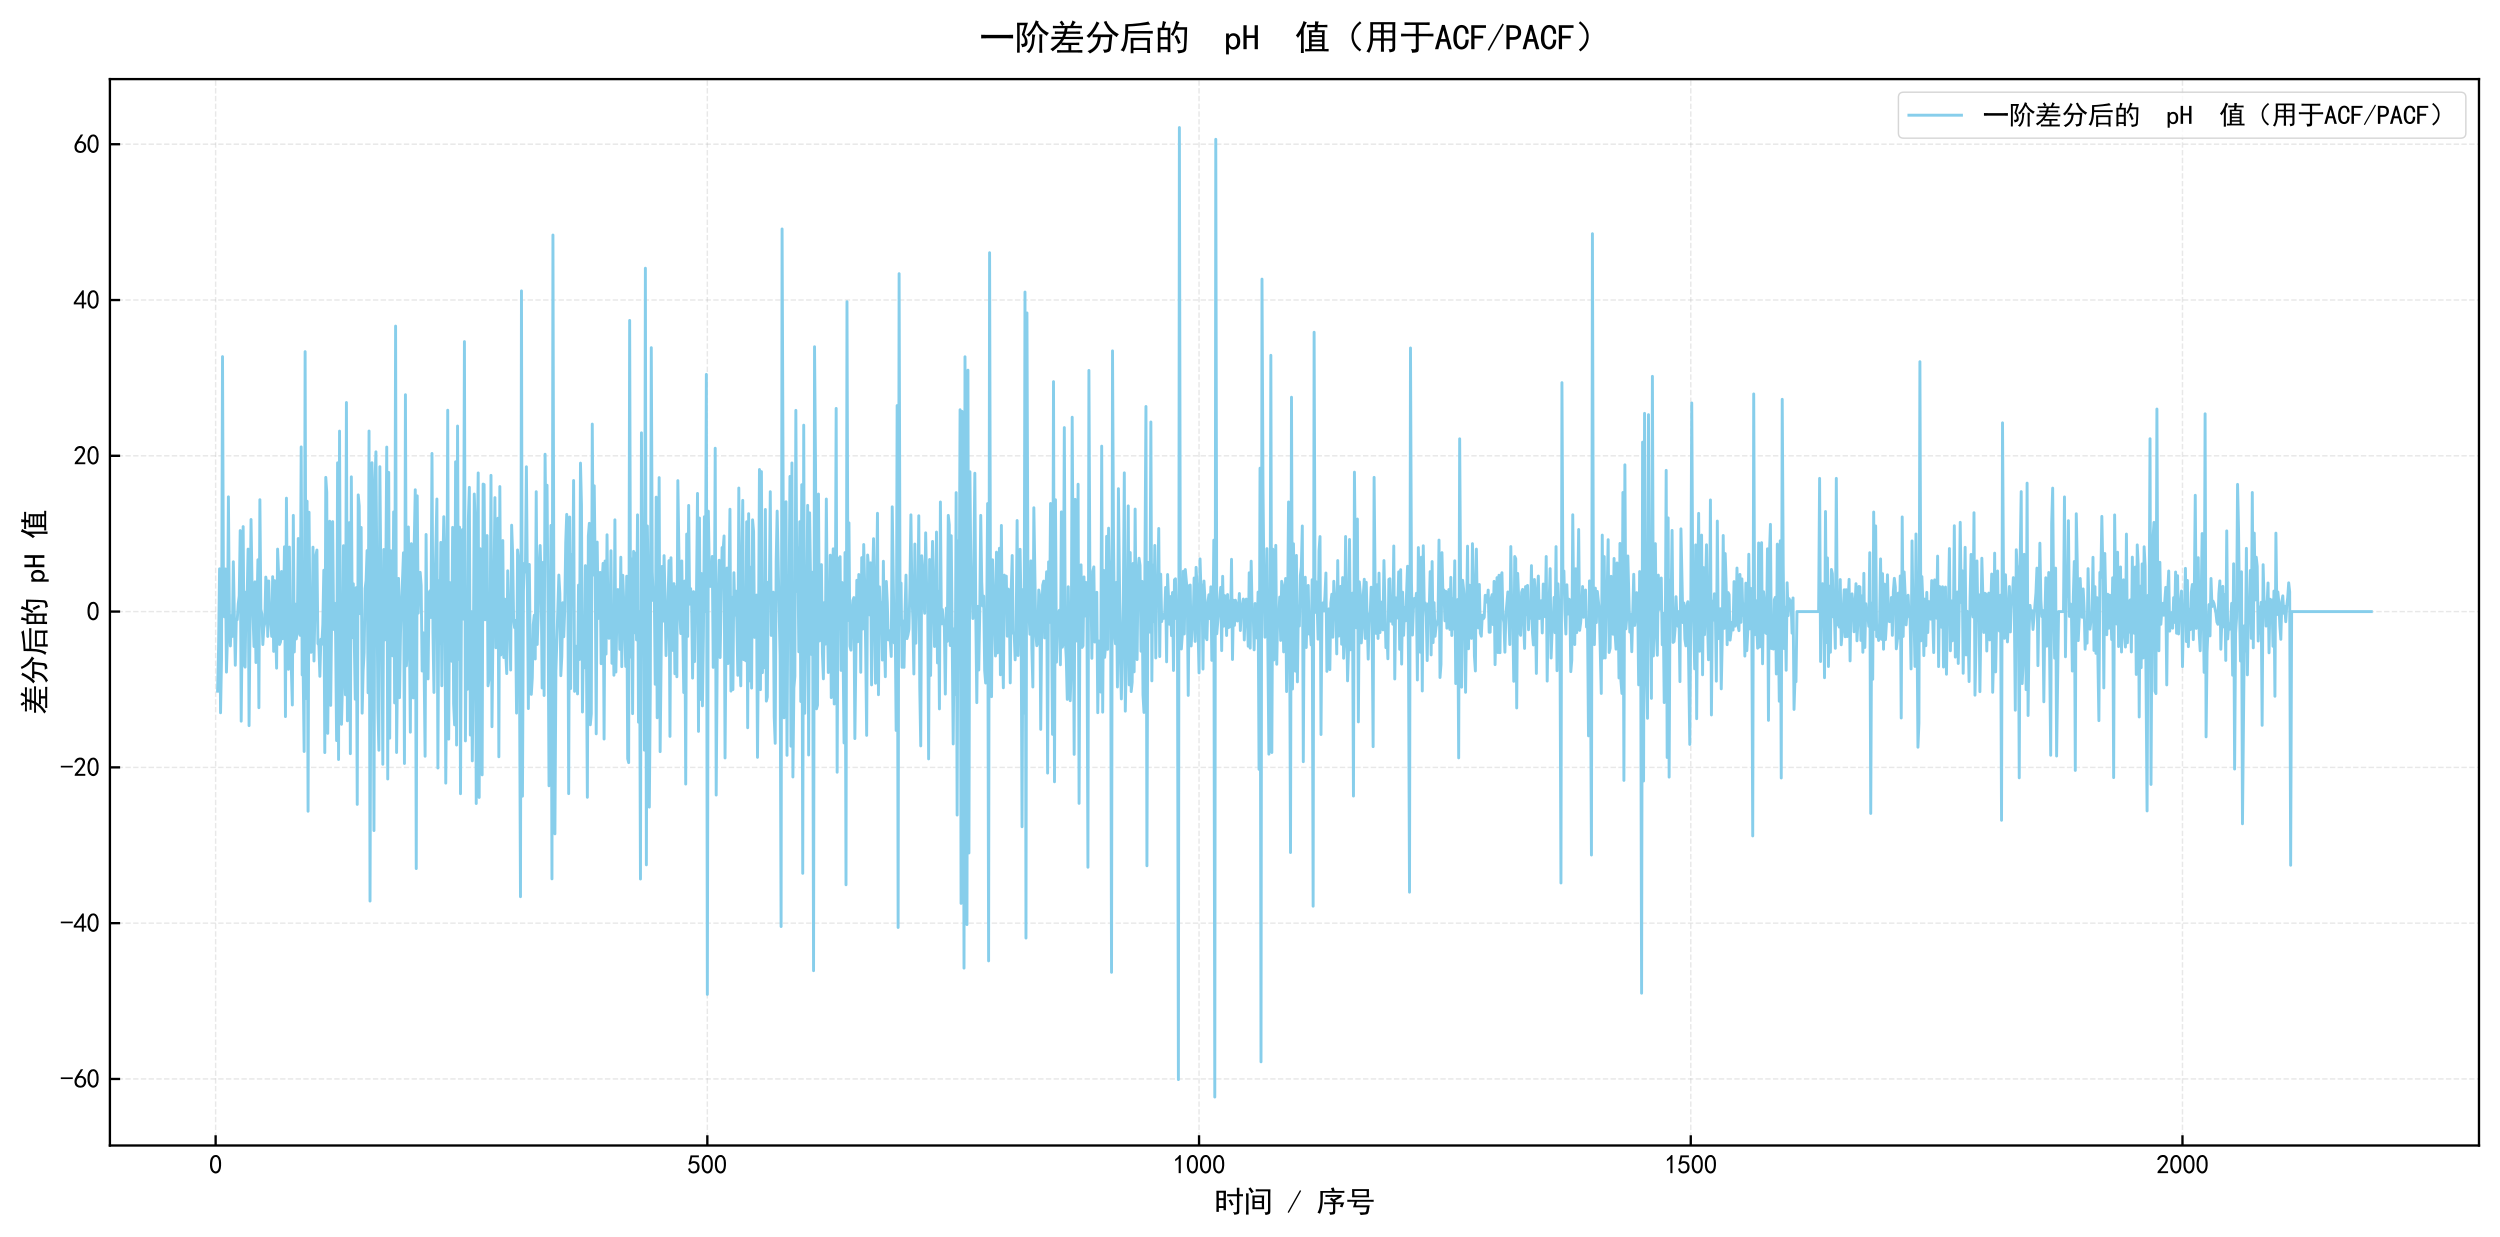 <?xml version="1.0" encoding="utf-8" standalone="no"?>
<!DOCTYPE svg PUBLIC "-//W3C//DTD SVG 1.1//EN"
  "http://www.w3.org/Graphics/SVG/1.1/DTD/svg11.dtd">
<svg xmlns:xlink="http://www.w3.org/1999/xlink" width="856.477pt" height="423.71pt" viewBox="0 0 856.477 423.71" xmlns="http://www.w3.org/2000/svg" version="1.1">
 <defs>
  <style type="text/css">*{stroke-linejoin: round; stroke-linecap: butt}</style>
 </defs>
 <g id="figure_1">
  <g id="patch_1">
   <path d="M 0 423.71 
L 856.477 423.71 
L 856.477 0 
L 0 0 
z
" style="fill: #ffffff"/>
  </g>
  <g id="axes_1">
   <g id="patch_2">
    <path d="M 37.653 392.439 
L 849.277 392.439 
L 849.277 27.091 
L 37.653 27.091 
z
" style="fill: #ffffff"/>
   </g>
   <g id="matplotlib.axis_1">
    <g id="xtick_1">
     <g id="line2d_1">
      <path d="M 73.871 392.439 
L 73.871 27.091 
" clip-path="url(#p395b587d95)" style="fill: none; stroke-dasharray: 1.85,0.8; stroke-dashoffset: 0; stroke: #b2b2b2; stroke-opacity: 0.3; stroke-width: 0.5"/>
     </g>
     <g id="line2d_2">
      <defs>
       <path id="m9cad207f97" d="M 0 0 
L 0 -3.5 
" style="stroke: #000000; stroke-width: 0.8"/>
      </defs>
      <g>
       <use xlink:href="#m9cad207f97" x="73.871" y="392.439" style="stroke: #000000; stroke-width: 0.8"/>
      </g>
     </g>
     <g id="text_1">
      <!-- 0 -->
      <g transform="translate(71.621 402.127) scale(0.09 -0.09)">
       <defs>
        <path id="SimHei-30" d="M 225 2537 
Q 250 3200 412 3587 
Q 575 3975 875 4225 
Q 1175 4475 1612 4475 
Q 2050 4475 2375 4112 
Q 2700 3750 2800 3200 
Q 2900 2650 2862 1937 
Q 2825 1225 2612 775 
Q 2400 325 1975 150 
Q 1550 -25 1125 187 
Q 700 400 525 750 
Q 350 1100 275 1487 
Q 200 1875 225 2537 
z
M 750 2687 
Q 675 2000 800 1462 
Q 925 925 1212 700 
Q 1500 475 1800 612 
Q 2100 750 2237 1162 
Q 2375 1575 2375 2062 
Q 2375 2550 2337 2950 
Q 2300 3350 2112 3675 
Q 1925 4000 1612 4012 
Q 1300 4025 1062 3700 
Q 825 3375 750 2687 
z
" transform="scale(0.016)"/>
       </defs>
       <use xlink:href="#SimHei-30"/>
      </g>
     </g>
    </g>
    <g id="xtick_2">
     <g id="line2d_3">
      <path d="M 242.328 392.439 
L 242.328 27.091 
" clip-path="url(#p395b587d95)" style="fill: none; stroke-dasharray: 1.85,0.8; stroke-dashoffset: 0; stroke: #b2b2b2; stroke-opacity: 0.3; stroke-width: 0.5"/>
     </g>
     <g id="line2d_4">
      <g>
       <use xlink:href="#m9cad207f97" x="242.328" y="392.439" style="stroke: #000000; stroke-width: 0.8"/>
      </g>
     </g>
     <g id="text_2">
      <!-- 500 -->
      <g transform="translate(235.578 402.127) scale(0.09 -0.09)">
       <defs>
        <path id="SimHei-35" d="M 550 1325 
Q 725 650 1150 575 
Q 1575 500 1837 662 
Q 2100 825 2212 1087 
Q 2325 1350 2312 1675 
Q 2300 2000 2137 2225 
Q 1975 2450 1725 2525 
Q 1475 2600 1162 2525 
Q 850 2450 650 2175 
L 225 2225 
Q 275 2375 700 4375 
L 2675 4375 
L 2675 3925 
L 1075 3925 
Q 950 3250 825 2850 
Q 1200 3025 1525 3012 
Q 1850 3000 2150 2862 
Q 2450 2725 2587 2487 
Q 2725 2250 2787 2012 
Q 2850 1775 2837 1500 
Q 2825 1225 2725 937 
Q 2625 650 2425 462 
Q 2225 275 1937 162 
Q 1650 50 1275 75 
Q 900 100 562 350 
Q 225 600 100 1200 
L 550 1325 
z
" transform="scale(0.016)"/>
       </defs>
       <use xlink:href="#SimHei-35"/>
       <use xlink:href="#SimHei-30" transform="translate(50 0)"/>
       <use xlink:href="#SimHei-30" transform="translate(100 0)"/>
      </g>
     </g>
    </g>
    <g id="xtick_3">
     <g id="line2d_5">
      <path d="M 410.784 392.439 
L 410.784 27.091 
" clip-path="url(#p395b587d95)" style="fill: none; stroke-dasharray: 1.85,0.8; stroke-dashoffset: 0; stroke: #b2b2b2; stroke-opacity: 0.3; stroke-width: 0.5"/>
     </g>
     <g id="line2d_6">
      <g>
       <use xlink:href="#m9cad207f97" x="410.784" y="392.439" style="stroke: #000000; stroke-width: 0.8"/>
      </g>
     </g>
     <g id="text_3">
      <!-- 1000 -->
      <g transform="translate(401.784 402.127) scale(0.09 -0.09)">
       <defs>
        <path id="SimHei-31" d="M 1400 3600 
Q 1075 3275 575 2975 
L 575 3450 
Q 1200 3875 1600 4450 
L 1900 4450 
L 1900 150 
L 1400 150 
L 1400 3600 
z
" transform="scale(0.016)"/>
       </defs>
       <use xlink:href="#SimHei-31"/>
       <use xlink:href="#SimHei-30" transform="translate(50 0)"/>
       <use xlink:href="#SimHei-30" transform="translate(100 0)"/>
       <use xlink:href="#SimHei-30" transform="translate(150 0)"/>
      </g>
     </g>
    </g>
    <g id="xtick_4">
     <g id="line2d_7">
      <path d="M 579.241 392.439 
L 579.241 27.091 
" clip-path="url(#p395b587d95)" style="fill: none; stroke-dasharray: 1.85,0.8; stroke-dashoffset: 0; stroke: #b2b2b2; stroke-opacity: 0.3; stroke-width: 0.5"/>
     </g>
     <g id="line2d_8">
      <g>
       <use xlink:href="#m9cad207f97" x="579.241" y="392.439" style="stroke: #000000; stroke-width: 0.8"/>
      </g>
     </g>
     <g id="text_4">
      <!-- 1500 -->
      <g transform="translate(570.241 402.127) scale(0.09 -0.09)">
       <use xlink:href="#SimHei-31"/>
       <use xlink:href="#SimHei-35" transform="translate(50 0)"/>
       <use xlink:href="#SimHei-30" transform="translate(100 0)"/>
       <use xlink:href="#SimHei-30" transform="translate(150 0)"/>
      </g>
     </g>
    </g>
    <g id="xtick_5">
     <g id="line2d_9">
      <path d="M 747.698 392.439 
L 747.698 27.091 
" clip-path="url(#p395b587d95)" style="fill: none; stroke-dasharray: 1.85,0.8; stroke-dashoffset: 0; stroke: #b2b2b2; stroke-opacity: 0.3; stroke-width: 0.5"/>
     </g>
     <g id="line2d_10">
      <g>
       <use xlink:href="#m9cad207f97" x="747.698" y="392.439" style="stroke: #000000; stroke-width: 0.8"/>
      </g>
     </g>
     <g id="text_5">
      <!-- 2000 -->
      <g transform="translate(738.698 402.127) scale(0.09 -0.09)">
       <defs>
        <path id="SimHei-32" d="M 300 250 
Q 325 625 650 925 
Q 975 1225 1475 1862 
Q 1975 2500 2125 2850 
Q 2275 3200 2237 3450 
Q 2200 3700 2000 3862 
Q 1800 4025 1537 4000 
Q 1275 3975 1037 3800 
Q 800 3625 675 3275 
L 200 3350 
Q 400 3925 712 4187 
Q 1025 4450 1450 4475 
Q 1700 4500 1900 4462 
Q 2100 4425 2312 4287 
Q 2525 4150 2662 3875 
Q 2800 3600 2762 3212 
Q 2725 2825 2375 2287 
Q 2025 1750 1025 600 
L 2825 600 
L 2825 150 
L 300 150 
L 300 250 
z
" transform="scale(0.016)"/>
       </defs>
       <use xlink:href="#SimHei-32"/>
       <use xlink:href="#SimHei-30" transform="translate(50 0)"/>
       <use xlink:href="#SimHei-30" transform="translate(100 0)"/>
       <use xlink:href="#SimHei-30" transform="translate(150 0)"/>
      </g>
     </g>
    </g>
    <g id="text_6">
     <!-- 时间 / 序号 -->
     <g transform="translate(415.965 415.26) scale(0.1 -0.1)">
      <defs>
       <path id="SimHei-65f6" d="M 2525 4575 
Q 2500 3675 2500 2400 
Q 2500 1125 2525 400 
L 2000 400 
L 2000 875 
L 1000 875 
L 1000 50 
L 475 50 
Q 500 1200 500 2350 
Q 500 3525 475 4575 
L 2525 4575 
z
M 4875 3825 
Q 4875 4575 4850 5225 
L 5400 5225 
Q 5375 4575 5375 3825 
Q 5750 3825 6175 3850 
L 6175 3375 
Q 5750 3400 5375 3400 
L 5375 50 
Q 5375 -325 5075 -425 
Q 4775 -525 4300 -575 
Q 4300 -275 4025 0 
Q 4500 -50 4687 -25 
Q 4875 0 4875 300 
L 4875 3400 
Q 3625 3400 2775 3375 
L 2775 3850 
Q 3575 3825 4875 3825 
z
M 2000 1300 
L 2000 2550 
L 1000 2550 
L 1000 1300 
L 2000 1300 
z
M 2000 2975 
L 2000 4150 
L 1000 4150 
L 1000 2975 
L 2000 2975 
z
M 3550 2725 
Q 3875 2200 4175 1600 
Q 3925 1525 3650 1375 
Q 3450 1975 3075 2500 
Q 3300 2600 3550 2725 
z
" transform="scale(0.016)"/>
       <path id="SimHei-95f4" d="M 4450 3550 
Q 4425 3075 4425 2725 
L 4425 1400 
Q 4425 1075 4450 625 
L 1925 625 
Q 1950 1075 1950 1425 
L 1950 2725 
Q 1950 3075 1925 3550 
L 4450 3550 
z
M 5800 4875 
Q 5775 4400 5775 3925 
L 5775 250 
Q 5800 -325 5462 -450 
Q 5125 -575 4725 -625 
Q 4700 -325 4525 -25 
Q 5000 -50 5137 25 
Q 5275 100 5275 350 
L 5275 4450 
L 3775 4450 
Q 3175 4450 2650 4425 
L 2650 4900 
Q 3175 4875 3775 4875 
L 5800 4875 
z
M 550 -525 
Q 600 -25 600 525 
L 600 3150 
Q 600 3675 550 4025 
L 1125 4025 
Q 1100 3650 1100 3300 
L 1100 500 
Q 1100 0 1125 -525 
L 550 -525 
z
M 3950 1025 
L 3950 1950 
L 2425 1950 
L 2425 1025 
L 3950 1025 
z
M 3950 2350 
L 3950 3150 
L 2425 3150 
L 2425 2350 
L 3950 2350 
z
M 1525 5300 
Q 1750 5000 2225 4350 
Q 1950 4225 1700 4075 
Q 1450 4575 1075 5025 
Q 1350 5225 1525 5300 
z
" transform="scale(0.016)"/>
       <path id="SimHei-20" transform="scale(0.016)"/>
       <path id="SimHei-2f" d="M 3000 4550 
L 350 -175 
L 100 -25 
L 2750 4700 
L 3000 4550 
z
" transform="scale(0.016)"/>
       <path id="SimHei-5e8f" d="M 4000 2075 
L 5975 2075 
Q 5750 1525 5575 1025 
Q 5325 1100 5050 1150 
Q 5175 1450 5275 1700 
L 4050 1700 
L 4050 150 
Q 4050 -375 3762 -462 
Q 3475 -550 2950 -575 
Q 2875 -300 2750 0 
Q 3350 -75 3475 25 
Q 3600 125 3575 375 
L 3575 1700 
L 2450 1700 
Q 2050 1700 1675 1675 
L 1675 2100 
Q 2100 2075 2425 2075 
L 3675 2075 
Q 3325 2400 2875 2775 
Q 2975 2875 3250 3100 
Q 3400 2975 3725 2725 
L 4575 3275 
L 3000 3275 
Q 2400 3275 1950 3250 
L 1950 3700 
Q 2400 3675 3000 3675 
L 5400 3675 
L 5400 3250 
Q 4700 2875 4025 2450 
L 4275 2250 
L 4000 2075 
z
M 3725 5275 
Q 3825 4925 3925 4525 
L 4850 4525 
Q 5425 4525 6000 4550 
L 6000 4125 
Q 5425 4150 4850 4150 
L 1400 4150 
Q 1400 2750 1362 2137 
Q 1325 1525 1200 887 
Q 1075 250 775 -350 
Q 625 -250 250 -125 
Q 475 300 600 700 
Q 725 1100 800 1637 
Q 875 2175 875 2825 
Q 875 3500 850 4525 
L 3350 4525 
Q 3275 4825 3150 5150 
Q 3425 5200 3725 5275 
z
" transform="scale(0.016)"/>
       <path id="SimHei-53f7" d="M 5025 4925 
Q 5000 4550 5000 4075 
Q 5000 3600 5025 3175 
L 1400 3175 
Q 1425 3525 1425 4000 
Q 1425 4500 1400 4925 
L 5025 4925 
z
M 5175 2625 
Q 5650 2625 6025 2650 
L 6025 2200 
Q 5650 2225 5175 2225 
L 2450 2225 
Q 2350 1875 2225 1450 
L 5175 1450 
Q 5100 1050 5062 775 
Q 5025 500 4950 112 
Q 4875 -275 4650 -412 
Q 4425 -550 3225 -625 
Q 3125 -350 2975 -50 
Q 3875 -75 4112 -50 
Q 4350 -25 4425 212 
Q 4500 450 4575 1025 
L 1600 1025 
Q 1825 1625 1950 2225 
L 1350 2225 
Q 825 2225 375 2200 
L 375 2650 
Q 825 2625 1350 2625 
L 5175 2625 
z
M 4525 3575 
L 4525 4525 
L 1900 4525 
L 1900 3575 
L 4525 3575 
z
" transform="scale(0.016)"/>
      </defs>
      <use xlink:href="#SimHei-65f6"/>
      <use xlink:href="#SimHei-95f4" transform="translate(100 0)"/>
      <use xlink:href="#SimHei-20" transform="translate(200 0)"/>
      <use xlink:href="#SimHei-2f" transform="translate(250 0)"/>
      <use xlink:href="#SimHei-20" transform="translate(300 0)"/>
      <use xlink:href="#SimHei-5e8f" transform="translate(350 0)"/>
      <use xlink:href="#SimHei-53f7" transform="translate(450 0)"/>
     </g>
    </g>
   </g>
   <g id="matplotlib.axis_2">
    <g id="ytick_1">
     <g id="line2d_11">
      <path d="M 37.653 369.641 
L 849.277 369.641 
" clip-path="url(#p395b587d95)" style="fill: none; stroke-dasharray: 1.85,0.8; stroke-dashoffset: 0; stroke: #b2b2b2; stroke-opacity: 0.3; stroke-width: 0.5"/>
     </g>
     <g id="line2d_12">
      <defs>
       <path id="m79a6abdf89" d="M 0 0 
L 3.5 0 
" style="stroke: #000000; stroke-width: 0.8"/>
      </defs>
      <g>
       <use xlink:href="#m79a6abdf89" x="37.653" y="369.641" style="stroke: #000000; stroke-width: 0.8"/>
      </g>
     </g>
     <g id="text_7">
      <!-- -60 -->
      <g transform="translate(20.653 372.735) scale(0.09 -0.09)">
       <defs>
        <path id="SimHei-2d" d="M 2975 2125 
L 125 2125 
L 125 2525 
L 2975 2525 
L 2975 2125 
z
" transform="scale(0.016)"/>
        <path id="SimHei-36" d="M 250 1612 
Q 275 1975 387 2225 
Q 500 2475 725 2850 
L 1750 4450 
L 2325 4450 
L 1275 2800 
Q 1950 2975 2350 2750 
Q 2750 2525 2887 2237 
Q 3025 1950 3037 1612 
Q 3050 1275 2937 950 
Q 2825 625 2537 362 
Q 2250 100 1737 75 
Q 1225 50 862 262 
Q 500 475 362 862 
Q 225 1250 250 1612 
z
M 1025 787 
Q 1250 550 1625 525 
Q 2000 500 2250 775 
Q 2500 1050 2500 1575 
Q 2500 2100 2187 2300 
Q 1875 2500 1487 2450 
Q 1100 2400 925 2075 
Q 750 1750 775 1387 
Q 800 1025 1025 787 
z
" transform="scale(0.016)"/>
       </defs>
       <use xlink:href="#SimHei-2d"/>
       <use xlink:href="#SimHei-36" transform="translate(50 0)"/>
       <use xlink:href="#SimHei-30" transform="translate(100 0)"/>
      </g>
     </g>
    </g>
    <g id="ytick_2">
     <g id="line2d_13">
      <path d="M 37.653 316.269 
L 849.277 316.269 
" clip-path="url(#p395b587d95)" style="fill: none; stroke-dasharray: 1.85,0.8; stroke-dashoffset: 0; stroke: #b2b2b2; stroke-opacity: 0.3; stroke-width: 0.5"/>
     </g>
     <g id="line2d_14">
      <g>
       <use xlink:href="#m79a6abdf89" x="37.653" y="316.269" style="stroke: #000000; stroke-width: 0.8"/>
      </g>
     </g>
     <g id="text_8">
      <!-- -40 -->
      <g transform="translate(20.653 319.363) scale(0.09 -0.09)">
       <defs>
        <path id="SimHei-34" d="M 2000 1100 
L 75 1100 
L 75 1525 
L 2100 4450 
L 2475 4450 
L 2475 1525 
L 3075 1525 
L 3075 1100 
L 2475 1100 
L 2475 150 
L 2000 150 
L 2000 1100 
z
M 2000 1525 
L 2000 3500 
L 600 1525 
L 2000 1525 
z
" transform="scale(0.016)"/>
       </defs>
       <use xlink:href="#SimHei-2d"/>
       <use xlink:href="#SimHei-34" transform="translate(50 0)"/>
       <use xlink:href="#SimHei-30" transform="translate(100 0)"/>
      </g>
     </g>
    </g>
    <g id="ytick_3">
     <g id="line2d_15">
      <path d="M 37.653 262.897 
L 849.277 262.897 
" clip-path="url(#p395b587d95)" style="fill: none; stroke-dasharray: 1.85,0.8; stroke-dashoffset: 0; stroke: #b2b2b2; stroke-opacity: 0.3; stroke-width: 0.5"/>
     </g>
     <g id="line2d_16">
      <g>
       <use xlink:href="#m79a6abdf89" x="37.653" y="262.897" style="stroke: #000000; stroke-width: 0.8"/>
      </g>
     </g>
     <g id="text_9">
      <!-- -20 -->
      <g transform="translate(20.653 265.991) scale(0.09 -0.09)">
       <use xlink:href="#SimHei-2d"/>
       <use xlink:href="#SimHei-32" transform="translate(50 0)"/>
       <use xlink:href="#SimHei-30" transform="translate(100 0)"/>
      </g>
     </g>
    </g>
    <g id="ytick_4">
     <g id="line2d_17">
      <path d="M 37.653 209.525 
L 849.277 209.525 
" clip-path="url(#p395b587d95)" style="fill: none; stroke-dasharray: 1.85,0.8; stroke-dashoffset: 0; stroke: #b2b2b2; stroke-opacity: 0.3; stroke-width: 0.5"/>
     </g>
     <g id="line2d_18">
      <g>
       <use xlink:href="#m79a6abdf89" x="37.653" y="209.525" style="stroke: #000000; stroke-width: 0.8"/>
      </g>
     </g>
     <g id="text_10">
      <!-- 0 -->
      <g transform="translate(29.653 212.619) scale(0.09 -0.09)">
       <use xlink:href="#SimHei-30"/>
      </g>
     </g>
    </g>
    <g id="ytick_5">
     <g id="line2d_19">
      <path d="M 37.653 156.153 
L 849.277 156.153 
" clip-path="url(#p395b587d95)" style="fill: none; stroke-dasharray: 1.85,0.8; stroke-dashoffset: 0; stroke: #b2b2b2; stroke-opacity: 0.3; stroke-width: 0.5"/>
     </g>
     <g id="line2d_20">
      <g>
       <use xlink:href="#m79a6abdf89" x="37.653" y="156.153" style="stroke: #000000; stroke-width: 0.8"/>
      </g>
     </g>
     <g id="text_11">
      <!-- 20 -->
      <g transform="translate(25.153 159.246) scale(0.09 -0.09)">
       <use xlink:href="#SimHei-32"/>
       <use xlink:href="#SimHei-30" transform="translate(50 0)"/>
      </g>
     </g>
    </g>
    <g id="ytick_6">
     <g id="line2d_21">
      <path d="M 37.653 102.78 
L 849.277 102.78 
" clip-path="url(#p395b587d95)" style="fill: none; stroke-dasharray: 1.85,0.8; stroke-dashoffset: 0; stroke: #b2b2b2; stroke-opacity: 0.3; stroke-width: 0.5"/>
     </g>
     <g id="line2d_22">
      <g>
       <use xlink:href="#m79a6abdf89" x="37.653" y="102.78" style="stroke: #000000; stroke-width: 0.8"/>
      </g>
     </g>
     <g id="text_12">
      <!-- 40 -->
      <g transform="translate(25.153 105.874) scale(0.09 -0.09)">
       <use xlink:href="#SimHei-34"/>
       <use xlink:href="#SimHei-30" transform="translate(50 0)"/>
      </g>
     </g>
    </g>
    <g id="ytick_7">
     <g id="line2d_23">
      <path d="M 37.653 49.408 
L 849.277 49.408 
" clip-path="url(#p395b587d95)" style="fill: none; stroke-dasharray: 1.85,0.8; stroke-dashoffset: 0; stroke: #b2b2b2; stroke-opacity: 0.3; stroke-width: 0.5"/>
     </g>
     <g id="line2d_24">
      <g>
       <use xlink:href="#m79a6abdf89" x="37.653" y="49.408" style="stroke: #000000; stroke-width: 0.8"/>
      </g>
     </g>
     <g id="text_13">
      <!-- 60 -->
      <g transform="translate(25.153 52.502) scale(0.09 -0.09)">
       <use xlink:href="#SimHei-36"/>
       <use xlink:href="#SimHei-30" transform="translate(50 0)"/>
      </g>
     </g>
    </g>
    <g id="text_14">
     <!-- 差分后的 pH 值 -->
     <g transform="translate(15.403 244.765) rotate(-90) scale(0.1 -0.1)">
      <defs>
       <path id="SimHei-5dee" d="M 4725 4975 
Q 4500 4725 4250 4275 
L 4850 4275 
Q 5450 4275 5825 4300 
L 5825 3850 
Q 5425 3875 4850 3875 
L 3275 3875 
Q 3225 3600 3150 3275 
L 4525 3275 
Q 5075 3275 5525 3300 
L 5525 2850 
Q 5075 2875 4500 2875 
L 3050 2875 
Q 2975 2650 2850 2325 
L 5125 2325 
Q 5675 2325 6025 2350 
L 6025 1900 
Q 5700 1925 5150 1925 
L 2650 1925 
Q 2425 1550 2250 1300 
Q 2650 1275 3100 1275 
L 4525 1275 
Q 4975 1275 5350 1300 
L 5350 850 
Q 4975 875 4575 875 
L 3925 875 
L 3925 -50 
L 5000 -50 
Q 5200 -50 5900 -25 
L 5900 -500 
Q 5275 -475 5025 -475 
L 2100 -475 
Q 1700 -475 1400 -500 
L 1400 -25 
Q 1775 -50 2125 -50 
L 3425 -50 
L 3425 875 
L 3100 875 
Q 2625 875 2175 850 
L 2175 1200 
Q 1925 875 1487 475 
Q 1050 75 625 -250 
Q 425 -25 200 150 
Q 750 475 1262 925 
Q 1775 1375 2100 1925 
L 1325 1925 
Q 750 1925 375 1900 
L 375 2350 
Q 750 2325 1350 2325 
L 2325 2325 
Q 2450 2575 2550 2875 
L 1725 2875 
Q 1375 2875 1000 2850 
L 1000 3300 
Q 1500 3275 1700 3275 
L 2650 3275 
Q 2725 3575 2775 3875 
L 1500 3875 
Q 1100 3875 650 3850 
L 650 4300 
Q 1025 4275 1425 4275 
L 2275 4275 
Q 2075 4675 1850 4950 
Q 2025 5050 2250 5225 
Q 2450 4975 2725 4550 
Q 2525 4450 2325 4275 
L 3750 4275 
Q 4000 4700 4150 5250 
Q 4400 5100 4725 4975 
z
" transform="scale(0.016)"/>
       <path id="SimHei-5206" d="M 1000 -650 
Q 825 -375 575 -225 
Q 975 -75 1300 137 
Q 1625 350 1875 662 
Q 2125 975 2250 1350 
Q 2375 1725 2425 2275 
Q 1850 2275 1500 2250 
L 1500 2775 
Q 1900 2750 2525 2750 
L 5025 2750 
Q 4975 2375 4950 2100 
L 4750 250 
Q 4700 -200 4350 -350 
Q 4000 -500 3575 -525 
Q 3550 -275 3325 50 
Q 3850 25 4037 87 
Q 4225 150 4275 525 
L 4450 2275 
L 2950 2275 
Q 2875 1625 2737 1187 
Q 2600 750 2350 425 
Q 2100 100 1750 -175 
Q 1400 -450 1000 -650 
z
M 3950 5175 
Q 4125 4650 4662 3975 
Q 5200 3300 6175 2800 
Q 5975 2625 5775 2275 
Q 5325 2600 4987 2887 
Q 4650 3175 4425 3425 
Q 4200 3675 3925 4137 
Q 3650 4600 3475 5000 
Q 3750 5075 3950 5175 
z
M 2700 4825 
Q 2475 4425 2325 4125 
Q 2175 3825 2025 3587 
Q 1875 3350 1575 2950 
Q 1275 2550 850 2125 
Q 625 2350 400 2475 
Q 900 2925 1187 3300 
Q 1475 3675 1737 4112 
Q 2000 4550 2200 5075 
Q 2400 4925 2700 4825 
z
" transform="scale(0.016)"/>
       <path id="SimHei-540e" d="M 5475 2150 
Q 5450 1750 5450 775 
Q 5450 -175 5500 -550 
L 4975 -550 
L 4975 -25 
L 2525 -25 
L 2525 -600 
L 2025 -600 
Q 2050 -175 2050 775 
Q 2050 1750 2025 2150 
L 5475 2150 
z
M 5175 5075 
Q 5300 4800 5525 4525 
Q 4950 4475 3750 4337 
Q 2550 4200 1575 4175 
L 1575 3375 
L 5200 3375 
Q 5550 3375 5975 3400 
L 5975 2900 
Q 5575 2925 5200 2925 
L 1575 2925 
Q 1550 2425 1487 1875 
Q 1425 1325 1250 712 
Q 1075 100 800 -325 
Q 650 -200 225 -50 
Q 625 325 825 1062 
Q 1025 1800 1050 2825 
Q 1075 3850 1075 4575 
Q 2300 4600 3625 4775 
Q 4950 4950 5175 5075 
z
M 4975 375 
L 4975 1725 
L 2525 1725 
L 2525 375 
L 4975 375 
z
" transform="scale(0.016)"/>
       <path id="SimHei-7684" d="M 2100 4975 
Q 1975 4750 1750 3950 
L 2875 3950 
Q 2850 3525 2850 2875 
L 2850 675 
Q 2850 300 2875 -400 
L 2375 -400 
L 2375 100 
L 1100 100 
L 1100 -450 
L 600 -450 
Q 625 350 625 550 
L 625 2850 
Q 625 3525 600 3950 
L 1325 3950 
Q 1450 4525 1525 5150 
Q 1875 5025 2100 4975 
z
M 5825 3075 
Q 5800 1550 5700 175 
Q 5650 -275 5225 -425 
Q 4800 -575 4275 -625 
Q 4250 -350 4050 -50 
Q 4550 -75 4837 -25 
Q 5125 25 5200 200 
Q 5275 375 5312 1225 
Q 5350 2075 5375 3600 
L 3925 3600 
Q 3725 3125 3350 2475 
Q 3175 2650 2925 2750 
Q 3150 3050 3350 3475 
Q 3550 3900 3700 4400 
Q 3850 4900 3875 5175 
Q 4225 5025 4475 4950 
Q 4350 4750 4262 4512 
Q 4175 4275 4075 4050 
L 5850 4050 
Q 5825 3525 5825 3075 
z
M 2375 525 
L 2375 1850 
L 1100 1850 
L 1100 525 
L 2375 525 
z
M 2375 2275 
L 2375 3525 
L 1100 3525 
L 1100 2275 
L 2375 2275 
z
M 4350 2050 
Q 4500 1750 4700 1275 
Q 4525 1200 4225 1025 
Q 4050 1500 3900 1837 
Q 3750 2175 3600 2400 
Q 3775 2500 4050 2650 
L 4350 2050 
z
" transform="scale(0.016)"/>
       <path id="SimHei-70" d="M 2825 1525 
Q 2825 800 2475 425 
Q 2125 50 1625 50 
Q 1350 50 1150 162 
Q 950 275 800 500 
L 800 -800 
L 300 -800 
L 300 2925 
L 800 2925 
L 800 2550 
Q 950 2775 1150 2875 
Q 1350 2975 1625 2975 
Q 2125 2975 2475 2612 
Q 2825 2250 2825 1525 
z
M 2275 1525 
Q 2275 2000 2087 2262 
Q 1900 2525 1525 2525 
Q 1225 2525 1012 2262 
Q 800 2000 800 1525 
Q 800 1050 1012 775 
Q 1225 500 1525 500 
Q 1900 500 2087 775 
Q 2275 1050 2275 1525 
z
" transform="scale(0.016)"/>
       <path id="SimHei-48" d="M 2850 125 
L 2275 125 
L 2275 2125 
L 850 2125 
L 850 125 
L 275 125 
L 275 4400 
L 850 4400 
L 850 2600 
L 2275 2600 
L 2275 4400 
L 2850 4400 
L 2850 125 
z
" transform="scale(0.016)"/>
       <path id="SimHei-503c" d="M 3675 4450 
L 3675 5100 
Q 3975 5075 4350 5050 
Q 4225 4875 4200 4450 
L 5125 4450 
Q 5550 4450 5875 4475 
L 5875 4025 
Q 5525 4050 5125 4050 
L 4175 4050 
L 4125 3500 
L 5400 3500 
Q 5375 3200 5375 2700 
L 5375 150 
Q 5875 150 6100 175 
L 6100 -275 
Q 5775 -250 5200 -250 
L 2850 -250 
Q 2275 -250 1900 -275 
L 1900 175 
Q 2125 150 2600 150 
L 2600 2700 
Q 2600 3175 2575 3500 
L 3600 3500 
L 3650 4050 
L 3200 4050 
Q 2575 4050 2225 4025 
L 2225 4475 
Q 2550 4450 3200 4450 
L 3675 4450 
z
M 2225 4900 
Q 2025 4675 1650 3750 
L 1650 450 
Q 1650 -75 1675 -550 
L 1150 -550 
Q 1175 -125 1175 375 
L 1175 2950 
Q 875 2450 625 2150 
Q 425 2425 250 2575 
Q 500 2825 937 3537 
Q 1375 4250 1625 5150 
Q 1975 4975 2225 4900 
z
M 4925 2650 
L 4925 3150 
L 3075 3150 
L 3075 2650 
L 4925 2650 
z
M 4925 150 
L 4925 625 
L 3075 625 
L 3075 150 
L 4925 150 
z
M 4925 1000 
L 4925 1450 
L 3075 1450 
L 3075 1000 
L 4925 1000 
z
M 4925 1825 
L 4925 2275 
L 3075 2275 
L 3075 1825 
L 4925 1825 
z
" transform="scale(0.016)"/>
      </defs>
      <use xlink:href="#SimHei-5dee"/>
      <use xlink:href="#SimHei-5206" transform="translate(100 0)"/>
      <use xlink:href="#SimHei-540e" transform="translate(200 0)"/>
      <use xlink:href="#SimHei-7684" transform="translate(300 0)"/>
      <use xlink:href="#SimHei-20" transform="translate(400 0)"/>
      <use xlink:href="#SimHei-70" transform="translate(450 0)"/>
      <use xlink:href="#SimHei-48" transform="translate(500 0)"/>
      <use xlink:href="#SimHei-20" transform="translate(550 0)"/>
      <use xlink:href="#SimHei-503c" transform="translate(600 0)"/>
     </g>
    </g>
   </g>
   <g id="line2d_25">
    <path d="M 74.545 236.798 
L 74.882 221.8 
L 75.219 194.874 
L 75.556 244.19 
L 75.893 225.67 
L 76.23 122.181 
L 76.567 206.936 
L 76.904 211.339 
L 77.24 194.928 
L 77.577 230.26 
L 77.914 218.732 
L 78.251 170.216 
L 78.588 212.354 
L 78.925 221.293 
L 79.262 210.913 
L 79.599 218.038 
L 79.936 192.446 
L 80.61 227.912 
L 80.946 212.247 
L 81.283 212.3 
L 81.62 206.856 
L 81.957 204.161 
L 82.294 181.771 
L 82.631 247.072 
L 83.305 180.41 
L 83.642 227.778 
L 83.979 228.552 
L 84.316 202.827 
L 84.653 205.815 
L 84.989 188.123 
L 85.326 248.593 
L 86 177.982 
L 86.337 199.624 
L 87.011 221.48 
L 87.348 199.331 
L 87.685 226.978 
L 88.359 191.779 
L 88.695 242.455 
L 89.032 171.204 
L 89.369 208.698 
L 89.706 210.379 
L 90.043 220.813 
L 90.38 215.102 
L 90.717 213.394 
L 91.054 197.703 
L 91.391 200.078 
L 91.728 218.038 
L 92.065 199.037 
L 92.402 212.007 
L 92.738 213.021 
L 93.075 218.011 
L 93.412 197.569 
L 93.749 223.161 
L 94.086 198.93 
L 94.76 228.899 
L 95.097 188.123 
L 95.434 196.395 
L 95.771 220.786 
L 96.108 219.906 
L 96.444 195.781 
L 96.781 218.838 
L 97.118 211.259 
L 97.455 187.322 
L 97.792 245.498 
L 98.129 170.67 
L 98.466 210.672 
L 98.803 229.299 
L 99.14 187.429 
L 99.477 223.482 
L 99.814 229.459 
L 100.151 241.521 
L 100.487 176.567 
L 100.824 223.348 
L 101.161 206.936 
L 101.498 218.892 
L 101.835 216.543 
L 102.172 184.493 
L 102.509 216.303 
L 102.846 217.664 
L 103.183 153.11 
L 103.52 231.221 
L 103.857 229.833 
L 104.193 257.453 
L 104.53 120.473 
L 104.867 239.307 
L 105.204 171.711 
L 105.541 277.921 
L 105.878 175.5 
L 106.215 215.503 
L 106.552 223.482 
L 106.889 223.081 
L 107.226 187.455 
L 107.563 226.444 
L 108.236 190.177 
L 108.573 188.443 
L 108.91 220.519 
L 109.247 220.946 
L 109.584 231.701 
L 109.921 218.998 
L 110.258 220.733 
L 110.595 213.901 
L 110.932 195.355 
L 111.269 257.827 
L 111.606 163.545 
L 111.942 168.642 
L 112.279 251.235 
L 112.953 178.569 
L 113.29 241.655 
L 113.964 178.702 
L 114.301 215.636 
L 114.638 206.669 
L 114.975 217.664 
L 115.312 253.717 
L 115.649 158.554 
L 115.985 260.202 
L 116.322 147.693 
L 116.659 229.566 
L 116.996 248.14 
L 117.333 233.836 
L 117.67 186.948 
L 118.007 220.066 
L 118.344 238.026 
L 118.681 137.899 
L 119.018 246.939 
L 119.691 179.049 
L 120.028 258.2 
L 120.365 163.358 
L 120.702 218.465 
L 121.039 199.998 
L 121.713 239.547 
L 122.05 201.306 
L 122.387 275.573 
L 122.724 169.549 
L 123.061 173.312 
L 123.398 210.245 
L 123.734 180.704 
L 124.071 244.324 
L 124.408 229.806 
L 124.745 223.668 
L 125.082 201.652 
L 125.419 198.85 
L 125.756 188.63 
L 126.093 237.332 
L 126.43 147.666 
L 126.767 308.69 
L 127.104 206.189 
L 127.44 158.528 
L 127.777 191.859 
L 128.114 284.539 
L 128.451 165.653 
L 128.788 154.792 
L 129.462 243.229 
L 129.799 257.026 
L 130.136 159.889 
L 130.473 197.596 
L 130.81 210.752 
L 131.147 261.83 
L 131.483 188.256 
L 131.82 219.239 
L 132.157 198.37 
L 132.494 153.164 
L 132.831 266.873 
L 133.168 161.837 
L 133.505 252.89 
L 133.842 188.656 
L 134.179 215.262 
L 134.516 224.683 
L 134.853 175.367 
L 135.189 240.801 
L 135.526 111.72 
L 135.863 257.8 
L 136.537 198.157 
L 136.874 239.013 
L 137.211 216.703 
L 137.548 205.255 
L 137.885 198.77 
L 138.222 189.377 
L 138.559 261.563 
L 138.896 135.231 
L 139.232 228.098 
L 139.569 221.08 
L 139.906 180.544 
L 140.58 250.835 
L 140.917 186.255 
L 141.254 195.248 
L 141.591 239.093 
L 141.928 185.294 
L 142.265 167.788 
L 142.602 297.562 
L 142.938 169.869 
L 143.275 210.059 
L 143.612 199.491 
L 143.949 196.075 
L 144.286 200.532 
L 144.623 229.886 
L 144.96 216.783 
L 145.297 228.712 
L 145.634 259.081 
L 145.971 183.106 
L 146.308 222.014 
L 146.645 232.582 
L 146.981 203.12 
L 147.318 202.4 
L 147.655 211.553 
L 147.992 155.352 
L 148.329 216.703 
L 148.666 237.225 
L 149.003 202.266 
L 149.677 170.963 
L 150.014 263.111 
L 150.351 198.93 
L 150.687 220.493 
L 151.024 185.828 
L 151.361 234.93 
L 151.698 195.461 
L 152.035 177.021 
L 152.372 192.739 
L 152.709 268.288 
L 153.046 226.791 
L 153.383 140.541 
L 153.72 253.21 
L 154.057 199.571 
L 154.394 208.057 
L 154.73 226.524 
L 155.067 180.677 
L 155.404 241.121 
L 155.741 248.326 
L 156.078 158.207 
L 156.415 255.238 
L 156.752 145.959 
L 157.089 225.937 
L 157.426 180.597 
L 157.763 271.917 
L 158.1 202.773 
L 158.436 181.424 
L 158.773 212.113 
L 159.11 117.031 
L 159.447 253.824 
L 159.784 212.941 
L 160.121 236.158 
L 160.458 177.742 
L 160.795 166.96 
L 161.132 251.822 
L 161.469 209.525 
L 161.806 260.655 
L 162.143 227.938 
L 162.479 169.255 
L 162.816 180.784 
L 163.153 275.279 
L 163.49 190.418 
L 163.827 162.024 
L 164.164 273.198 
L 164.501 187.989 
L 165.175 265.459 
L 165.512 165.84 
L 165.849 166 
L 166.185 212.327 
L 166.859 183.479 
L 167.196 234.957 
L 167.533 232.635 
L 167.87 224.976 
L 168.207 162.851 
L 168.544 248.967 
L 168.881 216.837 
L 169.218 202.159 
L 169.555 170.483 
L 169.892 221.907 
L 170.228 218.118 
L 170.565 177.555 
L 170.902 259.268 
L 171.239 166.694 
L 171.576 224.389 
L 171.913 217.024 
L 172.25 185.187 
L 172.587 225.27 
L 172.924 205.255 
L 173.261 223.749 
L 173.598 230.767 
L 173.934 195.541 
L 174.271 210.566 
L 174.608 214.462 
L 174.945 229.539 
L 175.282 179.93 
L 175.619 189.564 
L 175.956 212.22 
L 176.293 215.022 
L 176.63 212.54 
L 176.967 244.297 
L 177.304 188.416 
L 177.641 191.779 
L 177.977 231.888 
L 178.314 307.196 
L 178.651 99.658 
L 178.988 272.771 
L 179.325 202.426 
L 179.662 193.006 
L 179.999 195.968 
L 180.336 159.915 
L 181.01 242.749 
L 181.347 193.38 
L 181.683 227.511 
L 182.02 237.892 
L 182.357 232.261 
L 182.694 213.955 
L 183.031 210.779 
L 183.368 225.75 
L 183.705 168.455 
L 184.042 220.786 
L 184.379 210.325 
L 184.716 193.807 
L 185.053 186.895 
L 185.39 198.984 
L 185.726 235.704 
L 186.063 192.659 
L 186.4 238.266 
L 186.737 155.619 
L 187.074 187.696 
L 187.411 166.24 
L 187.748 209.525 
L 188.085 269.195 
L 188.759 180.01 
L 189.096 301.085 
L 189.432 80.524 
L 189.769 216.356 
L 190.106 285.66 
L 190.443 230.02 
L 191.117 208.511 
L 191.454 197.009 
L 191.791 203.334 
L 192.128 231.487 
L 192.465 225.056 
L 192.802 206.483 
L 193.139 218.144 
L 193.475 208.804 
L 193.812 185.881 
L 194.149 176.221 
L 194.486 182.172 
L 194.823 271.89 
L 195.16 177.128 
L 195.497 235.891 
L 195.834 189.937 
L 196.171 207.096 
L 196.508 164.612 
L 196.845 236.851 
L 197.181 221.347 
L 197.518 226.897 
L 197.855 237.732 
L 198.192 200.452 
L 198.529 225.937 
L 198.866 158.661 
L 199.203 172.965 
L 199.54 243.923 
L 199.877 218.278 
L 200.214 228.792 
L 200.551 193.78 
L 200.888 221.187 
L 201.224 273.144 
L 201.561 183.613 
L 201.898 179.289 
L 202.235 248.3 
L 202.572 244.564 
L 202.909 145.291 
L 203.246 197.009 
L 203.583 166.427 
L 203.92 197.196 
L 204.257 251.395 
L 204.594 185.721 
L 204.93 211.9 
L 205.267 196.849 
L 205.604 196.102 
L 205.941 227.378 
L 206.278 199.304 
L 206.615 193.006 
L 206.952 253.183 
L 207.289 192.206 
L 207.626 224.069 
L 207.963 183.212 
L 208.3 212.38 
L 208.637 218.678 
L 208.973 215.209 
L 209.31 188.683 
L 209.647 227.244 
L 209.984 208.484 
L 210.321 231.327 
L 210.658 178.089 
L 210.995 230.233 
L 211.332 210.939 
L 211.669 201.973 
L 212.006 205.495 
L 212.343 222.468 
L 212.679 190.898 
L 213.016 228.392 
L 213.353 197.089 
L 214.027 215.876 
L 214.364 228.312 
L 214.701 197.409 
L 215.038 259.935 
L 215.375 261.269 
L 215.712 109.772 
L 216.049 225.11 
L 216.386 191.458 
L 216.722 244.484 
L 217.059 188.896 
L 217.396 216.783 
L 217.733 189.484 
L 218.07 219.212 
L 218.407 176.381 
L 218.744 247.419 
L 219.081 209.525 
L 219.418 301.138 
L 219.755 148.28 
L 220.092 209.792 
L 220.429 194.207 
L 220.765 256.999 
L 221.102 91.892 
L 221.439 296.281 
L 221.776 180.197 
L 222.113 204.428 
L 222.45 276.507 
L 222.787 236.665 
L 223.124 119.112 
L 223.461 195.781 
L 223.798 205.762 
L 224.135 201.359 
L 224.471 234.423 
L 224.808 170.323 
L 225.145 245.898 
L 225.482 215.076 
L 225.819 163.625 
L 226.156 257.506 
L 226.83 194.047 
L 227.167 212.807 
L 227.504 190.364 
L 227.841 204.374 
L 228.178 224.602 
L 228.514 210.619 
L 228.851 206.483 
L 229.188 192.072 
L 229.525 252.276 
L 229.862 191.085 
L 230.199 212.967 
L 230.536 222.841 
L 230.873 199.945 
L 231.21 230.82 
L 231.547 201.012 
L 231.884 231.861 
L 232.22 164.665 
L 232.894 210.352 
L 233.231 217.05 
L 233.568 192.179 
L 234.242 237.252 
L 234.579 199.064 
L 234.916 268.608 
L 235.253 182.972 
L 235.59 218.038 
L 235.927 173.152 
L 236.263 206.99 
L 236.6 201.652 
L 236.937 206.349 
L 237.274 232.315 
L 237.611 202.693 
L 237.948 226.657 
L 238.285 203.494 
L 238.622 202.48 
L 238.959 169.042 
L 239.296 250.568 
L 239.633 177.475 
L 239.969 239.627 
L 240.306 196.475 
L 240.643 241.815 
L 240.98 218.118 
L 241.317 177.021 
L 241.654 209.525 
L 241.991 128.266 
L 242.328 340.66 
L 242.665 175.126 
L 243.002 195.381 
L 243.339 200.905 
L 243.676 199.357 
L 244.012 190.631 
L 244.349 228.632 
L 244.686 222.041 
L 245.023 153.564 
L 245.36 272.371 
L 245.697 226.924 
L 246.034 204.428 
L 246.371 191.939 
L 246.708 225.27 
L 247.382 187.589 
L 247.718 188.576 
L 248.055 183.613 
L 248.392 259.668 
L 248.729 217.637 
L 249.066 194.607 
L 249.403 227.324 
L 250.077 174.459 
L 250.414 236.771 
L 250.751 204.615 
L 251.088 236.238 
L 251.425 196.208 
L 251.761 210.752 
L 252.098 202.506 
L 252.435 213.127 
L 252.772 231.354 
L 253.109 167.201 
L 253.446 225.11 
L 253.783 234.957 
L 254.12 194.18 
L 254.457 171.417 
L 254.794 225.99 
L 255.131 216.036 
L 255.467 226.364 
L 255.804 178.756 
L 256.141 249.314 
L 256.478 175.98 
L 256.815 233.275 
L 257.152 194.34 
L 257.489 235.731 
L 257.826 178.089 
L 258.163 181.985 
L 258.5 218.358 
L 258.837 209.525 
L 259.174 203.867 
L 259.51 259.455 
L 259.847 217.317 
L 260.184 160.849 
L 260.521 236.264 
L 260.858 161.57 
L 261.195 230.447 
L 261.532 209.525 
L 261.869 228.739 
L 262.206 174.539 
L 262.543 240.187 
L 262.88 238.799 
L 263.216 199.437 
L 263.553 204.508 
L 263.89 168.455 
L 264.227 217.691 
L 264.901 202.88 
L 265.238 245.631 
L 265.575 254.651 
L 265.912 192.286 
L 266.249 175.1 
L 266.923 209.525 
L 267.259 224.576 
L 267.596 317.417 
L 267.933 78.443 
L 268.607 245.898 
L 268.944 232.848 
L 269.281 171.897 
L 269.618 258.761 
L 269.955 197.276 
L 270.292 209.525 
L 270.629 163.224 
L 270.965 255.638 
L 271.302 158.608 
L 271.639 266.179 
L 271.976 235.704 
L 272.313 231.728 
L 272.65 140.595 
L 272.987 202.64 
L 273.324 187.669 
L 273.661 223.295 
L 273.998 178.729 
L 274.335 240.321 
L 274.672 166.053 
L 275.008 299.19 
L 275.345 145.665 
L 275.682 244.377 
L 276.019 214.889 
L 276.356 211.74 
L 276.693 173.125 
L 277.03 258.654 
L 277.367 175.687 
L 278.041 224.229 
L 278.378 196.048 
L 278.714 332.548 
L 279.051 118.792 
L 279.388 159.168 
L 279.725 242.829 
L 280.062 241.602 
L 280.399 169.255 
L 280.736 219.585 
L 281.41 193.433 
L 281.747 223.775 
L 282.084 232.555 
L 282.421 206.429 
L 282.757 220.68 
L 283.094 170.963 
L 283.431 209.418 
L 283.768 230.393 
L 284.105 221.854 
L 284.442 190.204 
L 284.779 238.986 
L 285.116 205.175 
L 285.453 188.016 
L 285.79 241.175 
L 286.127 219.505 
L 286.463 139.927 
L 286.8 264.552 
L 287.137 191.245 
L 287.474 200.371 
L 287.811 190.711 
L 288.148 229.673 
L 288.485 199.571 
L 288.822 222.708 
L 289.159 254.518 
L 289.496 189.297 
L 289.833 303.113 
L 290.17 103.368 
L 290.506 212.567 
L 290.843 179.129 
L 291.18 221.347 
L 291.517 222.734 
L 291.854 209.925 
L 292.191 205.709 
L 292.528 204.721 
L 292.865 253.023 
L 293.539 198.797 
L 293.876 219.852 
L 294.212 196.822 
L 294.549 199.838 
L 294.886 230.313 
L 295.223 191.031 
L 295.56 215.503 
L 295.897 186.548 
L 296.234 200.425 
L 296.571 222.414 
L 296.908 251.929 
L 297.245 190.151 
L 297.582 194.794 
L 297.919 210.646 
L 298.255 192.819 
L 298.592 234.636 
L 298.929 200.478 
L 299.266 184.547 
L 299.94 234.076 
L 300.614 175.847 
L 300.951 237.999 
L 301.288 201.039 
L 301.625 211.526 
L 301.961 206.403 
L 302.298 226.124 
L 302.635 192.286 
L 302.972 219.292 
L 303.309 231.834 
L 303.646 199.197 
L 303.983 206.509 
L 304.32 219.212 
L 304.657 216.063 
L 304.994 219.479 
L 305.331 224.896 
L 305.668 173.632 
L 306.341 220.253 
L 306.678 213.181 
L 307.015 250.248 
L 307.352 138.94 
L 307.689 317.737 
L 308.026 93.761 
L 308.363 214.061 
L 308.7 199.758 
L 309.037 228.605 
L 309.374 212.754 
L 309.71 228.632 
L 310.047 209.525 
L 310.384 197.036 
L 310.721 218.785 
L 311.058 217.504 
L 311.395 215.583 
L 311.732 201.306 
L 312.069 176.381 
L 312.406 202.773 
L 312.743 212.514 
L 313.08 230.9 
L 313.417 186.388 
L 313.753 220.359 
L 314.09 204.401 
L 314.427 209.391 
L 314.764 176.701 
L 315.101 235.464 
L 315.438 255.532 
L 315.775 190.391 
L 316.112 195.301 
L 316.449 205.682 
L 316.786 210.112 
L 317.123 182.545 
L 317.459 201.679 
L 317.796 200.291 
L 318.133 259.988 
L 318.47 191.672 
L 318.807 231.407 
L 319.144 203.467 
L 319.481 185.481 
L 319.818 200.238 
L 320.155 221.48 
L 320.492 221.267 
L 320.829 182.278 
L 321.166 227.111 
L 321.502 202.586 
L 321.839 242.856 
L 322.176 171.977 
L 322.513 213.741 
L 322.85 208.804 
L 323.187 212.674 
L 323.524 214.862 
L 323.861 237.785 
L 324.198 208.324 
L 324.535 219.719 
L 324.872 176.567 
L 325.208 179.77 
L 325.545 221.16 
L 325.882 183.533 
L 326.556 254.865 
L 326.893 215.422 
L 327.23 237.946 
L 327.567 168.775 
L 327.904 279.229 
L 328.241 185.267 
L 328.578 215.102 
L 328.915 140.381 
L 329.251 309.491 
L 329.588 140.942 
L 329.925 189.51 
L 330.262 331.667 
L 330.599 122.235 
L 330.936 189.59 
L 331.273 316.75 
L 331.61 126.825 
L 331.947 292.225 
L 332.284 161.623 
L 332.621 197.009 
L 332.957 198.477 
L 333.294 211.9 
L 333.631 192.392 
L 333.968 162.13 
L 334.305 211.633 
L 334.642 240.721 
L 334.979 207.737 
L 335.316 229.539 
L 335.653 209.578 
L 335.99 176.567 
L 336.327 199.357 
L 336.664 207.603 
L 337 204.214 
L 337.337 229.726 
L 337.674 233.996 
L 338.011 214.595 
L 338.348 172.511 
L 338.685 329.185 
L 339.022 86.582 
L 339.359 216.81 
L 339.696 238.666 
L 340.033 191.779 
L 340.37 204.134 
L 340.706 212.113 
L 341.043 224.736 
L 341.38 189.163 
L 341.717 223.668 
L 342.054 222.067 
L 342.391 187.829 
L 342.728 231.167 
L 343.065 180.01 
L 343.402 220.626 
L 343.739 235.624 
L 344.076 197.036 
L 344.413 201.919 
L 344.749 197.383 
L 345.086 217.958 
L 345.423 201.813 
L 345.76 205.495 
L 346.097 233.943 
L 346.434 201.919 
L 346.771 190.311 
L 347.108 216.944 
L 347.445 216.837 
L 347.782 226.044 
L 348.119 216.437 
L 348.455 178.329 
L 348.792 224.576 
L 349.466 188.176 
L 349.803 207.897 
L 350.14 283.232 
L 350.477 201.973 
L 350.814 244.324 
L 351.151 100.058 
L 351.488 321.366 
L 351.825 107.21 
L 352.162 201.893 
L 352.835 217.29 
L 353.172 192.152 
L 353.509 222.201 
L 353.846 235.357 
L 354.183 173.952 
L 354.857 216.997 
L 355.194 221.213 
L 355.531 220.093 
L 355.868 202.133 
L 356.204 204.108 
L 356.541 249.874 
L 356.878 213.581 
L 357.215 200.505 
L 357.552 199.091 
L 357.889 218.545 
L 358.226 203.761 
L 358.563 195.888 
L 358.9 264.845 
L 359.237 192.499 
L 359.574 213.234 
L 359.911 172.485 
L 360.584 251.582 
L 360.921 130.747 
L 361.258 267.834 
L 361.595 171.204 
L 361.932 226.844 
L 362.269 209.872 
L 362.606 210.005 
L 362.943 209.071 
L 363.28 227.751 
L 363.617 175.367 
L 363.953 221.72 
L 364.29 220.173 
L 364.627 146.492 
L 364.964 219.212 
L 365.301 225.777 
L 365.638 239.6 
L 365.975 201.012 
L 366.649 240.054 
L 366.986 227.778 
L 367.323 142.943 
L 367.996 258.44 
L 368.333 171.07 
L 368.67 205.522 
L 369.007 219.639 
L 369.344 165.893 
L 369.681 275.226 
L 370.018 200.959 
L 370.355 193.513 
L 370.692 221.8 
L 371.029 221.24 
L 371.366 197.65 
L 371.703 211.046 
L 372.039 199.544 
L 372.376 209.525 
L 372.713 297.109 
L 373.05 126.905 
L 373.387 198.45 
L 373.724 197.062 
L 374.061 225.536 
L 374.398 195.728 
L 374.735 194.207 
L 375.072 219.959 
L 375.745 202.907 
L 376.082 244.163 
L 376.419 219.585 
L 376.756 224.976 
L 377.093 237.092 
L 377.43 152.844 
L 377.767 243.977 
L 378.104 195.408 
L 378.441 225.216 
L 378.778 221 
L 379.115 183.746 
L 379.452 222.468 
L 379.788 180.944 
L 380.125 199.331 
L 380.462 192.552 
L 380.799 333.108 
L 381.136 120.206 
L 381.473 183.853 
L 381.81 216.677 
L 382.147 220.546 
L 382.484 199.518 
L 382.821 235.357 
L 383.158 167.414 
L 383.831 225.83 
L 384.168 239.44 
L 384.842 205.762 
L 385.179 161.997 
L 385.516 243.63 
L 386.19 208.804 
L 386.527 173.312 
L 386.864 234.636 
L 387.201 189.297 
L 387.537 236.931 
L 387.874 233.702 
L 388.211 193.006 
L 388.548 230.153 
L 388.885 174.406 
L 389.222 212.674 
L 389.559 225.963 
L 389.896 195.675 
L 390.233 191.245 
L 390.57 193.727 
L 390.907 223.108 
L 391.243 199.171 
L 391.58 238.079 
L 391.917 244.083 
L 392.591 139.26 
L 392.928 296.602 
L 393.265 192.659 
L 393.602 209.525 
L 393.939 216.57 
L 394.276 144.571 
L 394.613 233.249 
L 394.95 193.567 
L 395.286 212.994 
L 395.623 186.868 
L 395.96 225.403 
L 396.297 197.623 
L 396.634 201.732 
L 396.971 181.051 
L 397.308 224.923 
L 397.645 196.715 
L 397.982 212.941 
L 398.319 210.512 
L 398.656 211.847 
L 398.992 210.726 
L 399.329 201.252 
L 399.666 226.737 
L 400.003 196.822 
L 400.677 213.875 
L 401.014 204.374 
L 401.351 217.771 
L 401.688 202.987 
L 402.025 229.7 
L 402.362 198.637 
L 402.699 198.29 
L 403.035 211.927 
L 403.372 209.525 
L 403.709 369.855 
L 404.046 43.697 
L 404.383 212.3 
L 404.72 222.334 
L 405.057 217.29 
L 405.394 195.701 
L 405.731 217.184 
L 406.068 195.114 
L 406.741 202.533 
L 407.078 238.239 
L 407.415 200.638 
L 407.752 200.425 
L 408.089 221.293 
L 408.426 214.755 
L 408.763 212.7 
L 409.1 198.023 
L 409.437 219.746 
L 409.774 194.367 
L 410.111 201.332 
L 410.784 230.527 
L 411.121 191.485 
L 411.458 202.907 
L 411.795 200.425 
L 412.132 229.219 
L 412.469 199.064 
L 412.806 205.495 
L 413.143 218.331 
L 413.48 219.159 
L 413.817 206.403 
L 414.154 203.761 
L 414.49 211.953 
L 414.827 201.039 
L 415.164 226.23 
L 415.501 221.08 
L 415.838 185.054 
L 416.175 375.833 
L 416.512 47.727 
L 416.849 217.13 
L 418.197 201.225 
L 418.533 222.895 
L 418.87 197.436 
L 419.207 214.542 
L 419.544 204.027 
L 419.881 207.23 
L 420.218 217.717 
L 420.555 203.681 
L 420.892 215.022 
L 421.229 205.869 
L 421.566 214.729 
L 421.903 191.618 
L 422.239 225.937 
L 422.576 205.629 
L 422.913 214.248 
L 423.25 205.629 
L 423.587 207.15 
L 423.924 212.754 
L 424.261 209.285 
L 424.598 203.334 
L 424.935 216.01 
L 425.272 207.337 
L 425.609 207.283 
L 425.946 205.228 
L 426.282 219.239 
L 426.619 207.897 
L 426.956 205.255 
L 427.293 211.153 
L 427.63 221.4 
L 427.967 196.235 
L 428.304 222.041 
L 428.641 192.259 
L 428.978 209.952 
L 429.315 208.858 
L 429.652 222.628 
L 429.988 206.749 
L 430.325 208.297 
L 430.662 218.598 
L 430.999 202.853 
L 431.336 263.564 
L 431.673 160.396 
L 432.01 363.77 
L 432.347 95.629 
L 432.684 166.32 
L 433.021 199.437 
L 433.358 218.305 
L 433.695 216.25 
L 434.031 187.962 
L 434.705 258.36 
L 435.042 247.953 
L 435.379 121.728 
L 435.716 257.8 
L 436.053 188.149 
L 436.39 226.097 
L 436.727 218.625 
L 437.064 186.842 
L 437.401 227.565 
L 437.737 209.632 
L 438.074 212.594 
L 438.411 204.561 
L 438.748 219.399 
L 439.085 199.144 
L 439.422 200.585 
L 439.759 223.322 
L 440.096 212.62 
L 440.433 198.183 
L 440.77 236.931 
L 441.107 210.245 
L 441.444 171.977 
L 441.78 206.082 
L 442.117 292.065 
L 442.454 136.085 
L 442.791 236.051 
L 443.128 186.281 
L 443.802 229.94 
L 444.139 190.284 
L 444.476 233.596 
L 444.813 207.603 
L 445.15 214.462 
L 445.486 197.196 
L 445.823 194.154 
L 446.16 180.197 
L 446.497 260.949 
L 446.834 199.678 
L 447.171 197.756 
L 447.508 221.827 
L 447.845 206.963 
L 448.182 200.558 
L 448.519 217.237 
L 448.856 215.209 
L 449.193 220.946 
L 449.529 198.61 
L 449.866 310.452 
L 450.203 113.828 
L 450.54 209.818 
L 450.877 199.277 
L 451.214 205.575 
L 451.551 218.972 
L 451.888 188.656 
L 452.225 183.826 
L 452.562 251.635 
L 452.899 207.523 
L 453.235 206.536 
L 453.572 209.338 
L 453.909 204.214 
L 454.246 196.315 
L 454.583 229.993 
L 454.92 209.338 
L 455.257 208.591 
L 455.594 229.406 
L 455.931 206.616 
L 456.268 203.574 
L 456.605 218.305 
L 456.942 199.144 
L 457.278 205.095 
L 457.615 207.817 
L 457.952 224.015 
L 458.289 192.045 
L 458.626 217.931 
L 458.963 202.079 
L 459.3 200.879 
L 459.637 220.706 
L 459.974 197.863 
L 460.311 225.51 
L 460.648 218.465 
L 460.984 183.799 
L 461.658 233.249 
L 461.995 222.307 
L 462.332 184.813 
L 462.669 222.601 
L 463.006 203.574 
L 463.343 203.2 
L 463.68 272.718 
L 464.017 161.757 
L 464.354 195.968 
L 464.691 215.076 
L 465.027 177.822 
L 465.364 247.312 
L 465.701 199.331 
L 466.038 203.52 
L 466.375 220.253 
L 466.712 214.408 
L 467.049 203.894 
L 467.386 198.45 
L 467.723 218.732 
L 468.06 199.491 
L 468.733 225.803 
L 469.07 210.272 
L 469.407 210.832 
L 469.744 201.172 
L 470.081 215.636 
L 470.418 255.799 
L 470.755 163.545 
L 471.092 199.678 
L 471.429 216.997 
L 471.766 200.318 
L 472.103 218.732 
L 472.44 196.342 
L 472.776 216.703 
L 473.113 206.242 
L 473.45 208.11 
L 473.787 215.796 
L 474.124 192.045 
L 474.798 221.88 
L 475.135 216.25 
L 475.472 225.697 
L 475.809 198.503 
L 476.146 198.263 
L 476.482 212.834 
L 476.819 207.79 
L 477.156 213.848 
L 477.493 187.055 
L 477.83 232.608 
L 478.167 204.801 
L 478.504 211.766 
L 478.841 209.125 
L 479.178 195.915 
L 479.515 222.441 
L 479.852 195.168 
L 480.189 227.511 
L 480.525 202.88 
L 480.862 217.664 
L 481.199 208.084 
L 481.536 212.7 
L 482.21 193.994 
L 482.547 227.004 
L 482.884 305.648 
L 483.221 119.219 
L 483.558 199.464 
L 483.895 217.557 
L 484.231 208.537 
L 484.568 205.015 
L 484.905 207.363 
L 485.242 203.254 
L 485.579 232.955 
L 485.916 187.589 
L 486.59 223.455 
L 486.927 190.898 
L 487.264 236.718 
L 487.601 186.975 
L 487.938 207.844 
L 488.274 206.563 
L 488.611 211.393 
L 488.948 226.31 
L 489.285 206.856 
L 489.622 210.005 
L 489.959 195.835 
L 490.296 224.362 
L 490.633 192.392 
L 490.97 220.146 
L 491.307 206.483 
L 491.644 217.984 
L 491.98 214.675 
L 492.317 213.715 
L 492.654 212.007 
L 492.991 185.027 
L 493.328 232.101 
L 493.665 227.618 
L 494.002 189.323 
L 494.339 204.054 
L 494.676 202.106 
L 495.013 212.7 
L 495.35 202.613 
L 495.687 215.209 
L 496.023 212.967 
L 496.36 201.973 
L 496.697 215.636 
L 497.034 197.81 
L 497.371 217.717 
L 497.708 205.068 
L 498.045 215.503 
L 498.382 192.125 
L 498.719 234.183 
L 499.056 206.109 
L 499.393 205.388 
L 499.729 259.641 
L 500.066 150.335 
L 500.403 202.64 
L 500.74 235.41 
L 501.077 198.797 
L 501.414 201.866 
L 501.751 206.189 
L 502.088 237.172 
L 502.762 187.108 
L 503.099 222.254 
L 503.436 200.478 
L 503.772 212.487 
L 504.109 218.705 
L 504.446 186.255 
L 504.783 199.437 
L 505.12 224.709 
L 505.457 229.86 
L 505.794 188.123 
L 506.131 210.112 
L 506.468 215.102 
L 506.805 200.238 
L 507.142 216.917 
L 507.478 217.958 
L 507.815 210.752 
L 508.152 212.007 
L 508.489 211.5 
L 508.826 203.947 
L 509.163 204.081 
L 509.5 206.322 
L 509.837 202.159 
L 510.174 216.597 
L 510.511 216.597 
L 510.848 205.042 
L 511.185 203.707 
L 511.521 213.981 
L 511.858 199.171 
L 512.195 227.698 
L 512.869 197.89 
L 513.206 223.562 
L 513.543 197.062 
L 513.88 223.615 
L 514.217 197.516 
L 514.554 196.208 
L 514.891 211.313 
L 515.227 213.341 
L 515.564 223.428 
L 515.901 210.646 
L 516.575 202.8 
L 517.249 220.813 
L 517.586 187.242 
L 517.923 210.165 
L 518.26 212.033 
L 518.597 233.409 
L 518.934 190.658 
L 519.27 191.405 
L 519.607 242.536 
L 519.944 196.449 
L 520.281 204.775 
L 520.618 216.703 
L 520.955 217.664 
L 521.292 202.933 
L 521.629 201.919 
L 522.303 222.147 
L 522.64 200.959 
L 522.977 210.592 
L 523.313 200.558 
L 523.65 215.743 
L 523.987 209.098 
L 524.324 211.793 
L 524.661 193.78 
L 524.998 216.73 
L 525.335 220.946 
L 525.672 198.53 
L 526.009 207.363 
L 526.346 230.714 
L 526.683 203.093 
L 527.019 197.356 
L 527.356 211.9 
L 528.03 205.789 
L 528.367 216.837 
L 528.704 200.078 
L 529.041 210.566 
L 529.378 211.313 
L 529.715 190.658 
L 530.052 233.329 
L 530.389 210.005 
L 530.726 205.922 
L 531.062 194.821 
L 531.399 225.43 
L 531.736 216.036 
L 532.073 213.661 
L 532.41 204.668 
L 532.747 216.757 
L 533.084 187.269 
L 533.421 229.78 
L 533.758 200.025 
L 534.432 218.038 
L 534.768 302.499 
L 535.105 131.094 
L 535.442 199.758 
L 535.779 195.621 
L 536.116 209.471 
L 536.453 217.21 
L 536.79 200.345 
L 537.127 210.379 
L 537.464 205.255 
L 537.801 205.495 
L 538.138 230.1 
L 538.475 226.124 
L 538.811 176.354 
L 539.148 209.818 
L 539.485 220.813 
L 539.822 194.847 
L 540.159 216.73 
L 540.496 206.269 
L 540.833 181.398 
L 541.17 215.956 
L 541.507 213.421 
L 541.844 209.018 
L 542.181 200.932 
L 542.517 211.473 
L 542.854 207.71 
L 543.191 202.133 
L 543.528 214.809 
L 543.865 212.407 
L 544.202 252.089 
L 544.539 199.011 
L 544.876 226.31 
L 545.213 292.919 
L 545.55 80.071 
L 545.887 206.776 
L 546.224 220.84 
L 546.56 201.492 
L 546.897 213.288 
L 547.234 202.613 
L 547.908 208.991 
L 548.582 237.572 
L 548.919 183.319 
L 549.256 225.456 
L 549.593 190.684 
L 549.93 225.403 
L 550.266 205.922 
L 550.603 202.693 
L 550.94 184.894 
L 551.277 223.535 
L 551.614 222.067 
L 551.951 197.436 
L 552.288 205.469 
L 552.625 217.29 
L 552.962 191.325 
L 553.299 216.837 
L 553.636 222.388 
L 553.973 192.873 
L 554.309 204.668 
L 554.646 232.261 
L 554.983 186.174 
L 555.32 233.302 
L 555.657 237.572 
L 555.994 168.722 
L 556.331 267.354 
L 556.668 159.248 
L 557.005 215.449 
L 557.342 211.259 
L 557.679 190.471 
L 558.352 216.543 
L 558.689 210.432 
L 559.026 223.268 
L 559.7 196.742 
L 560.037 214.275 
L 560.374 210.592 
L 560.711 203.04 
L 561.048 204.801 
L 561.385 234.61 
L 561.722 195.808 
L 562.058 207.55 
L 562.395 340.26 
L 562.732 151.483 
L 563.069 267.567 
L 563.406 141.609 
L 563.743 216.49 
L 564.417 246.085 
L 564.754 142.062 
L 565.091 216.623 
L 565.428 211.019 
L 565.764 239.253 
L 566.101 128.933 
L 566.438 224.709 
L 566.775 195.461 
L 567.112 186.255 
L 567.449 217.29 
L 567.786 224.496 
L 568.123 197.036 
L 568.46 208.778 
L 568.797 205.388 
L 569.134 198.023 
L 569.471 220.893 
L 569.807 210.085 
L 570.144 240.694 
L 570.481 222.361 
L 570.818 161.143 
L 571.155 259.508 
L 571.492 177.421 
L 571.829 266.233 
L 572.166 198.77 
L 572.503 207.15 
L 572.84 181.718 
L 573.177 220.093 
L 573.513 219.799 
L 573.85 215.769 
L 574.187 204.428 
L 574.524 211.953 
L 574.861 214.568 
L 575.198 209.498 
L 575.535 233.516 
L 575.872 181.184 
L 576.546 213.288 
L 576.883 206.589 
L 577.22 218.972 
L 577.556 221.267 
L 577.893 207.523 
L 578.23 206.136 
L 578.904 255.025 
L 579.241 209.525 
L 579.578 138.059 
L 579.915 199.598 
L 580.589 229.139 
L 580.926 186.682 
L 581.262 246.218 
L 581.599 203.387 
L 581.936 175.874 
L 582.273 223.108 
L 582.61 222.521 
L 582.947 183.319 
L 583.284 231.167 
L 583.621 194.447 
L 583.958 217.451 
L 584.632 186.628 
L 584.969 212.434 
L 585.305 226.017 
L 585.642 214.915 
L 585.979 171.284 
L 586.316 244.937 
L 586.653 205.949 
L 586.99 212.487 
L 587.327 203.414 
L 587.664 208.724 
L 588.001 233.356 
L 588.338 178.516 
L 588.675 218.785 
L 589.011 216.063 
L 589.348 208.537 
L 589.685 235.997 
L 590.022 219.319 
L 590.359 183.453 
L 590.696 215.262 
L 591.033 189.644 
L 591.37 200.265 
L 591.707 220.866 
L 592.044 203.013 
L 592.381 203.707 
L 592.718 219.292 
L 593.391 213.181 
L 593.728 215.849 
L 594.065 199.251 
L 594.402 214.515 
L 594.739 211.66 
L 595.076 194.607 
L 595.413 214.302 
L 595.75 216.063 
L 596.087 196.796 
L 596.424 213.208 
L 596.76 198.317 
L 597.097 210.859 
L 597.434 206.936 
L 597.771 224.763 
L 598.108 199.784 
L 598.445 222.921 
L 598.782 216.09 
L 599.119 189.884 
L 599.456 215.449 
L 599.793 201.572 
L 600.13 209.311 
L 600.467 286.381 
L 600.803 134.964 
L 601.14 217.451 
L 601.477 205.762 
L 602.151 222.067 
L 602.488 186.014 
L 602.825 221.667 
L 603.162 217.29 
L 603.499 185.908 
L 603.836 227.405 
L 604.173 202.72 
L 604.509 207.203 
L 604.846 216.703 
L 605.183 217.05 
L 605.52 188.016 
L 605.857 246.779 
L 606.194 189.857 
L 606.531 179.636 
L 606.868 222.174 
L 607.205 216.196 
L 607.542 222.361 
L 607.879 205.442 
L 608.216 204.641 
L 608.552 230.9 
L 608.889 186.415 
L 609.563 240.241 
L 609.9 185.267 
L 610.237 266.526 
L 610.574 136.805 
L 610.911 193.673 
L 611.248 222.201 
L 611.585 208.004 
L 611.922 229.619 
L 612.258 199.651 
L 612.595 210.913 
L 612.932 205.095 
L 613.269 205.949 
L 613.606 205.842 
L 613.943 216.917 
L 614.28 204.855 
L 614.617 243.043 
L 614.954 231.995 
L 615.291 233.542 
L 615.628 209.525 
L 623.04 209.525 
L 623.377 163.892 
L 623.714 226.631 
L 624.05 201.119 
L 624.387 199.971 
L 624.724 201.359 
L 625.061 232.181 
L 625.398 175.233 
L 625.735 220.146 
L 626.072 191.138 
L 626.409 228.339 
L 626.746 200.825 
L 627.083 223.455 
L 627.42 195.088 
L 627.756 196.529 
L 628.093 211.366 
L 628.43 210.059 
L 628.767 222.094 
L 629.104 163.892 
L 629.441 214.115 
L 629.778 203.093 
L 630.115 214.835 
L 630.452 198.557 
L 630.789 220.893 
L 631.126 216.25 
L 631.799 202.053 
L 632.136 218.144 
L 632.473 202.026 
L 632.81 218.091 
L 633.147 205.976 
L 633.484 198.477 
L 633.821 226.417 
L 634.158 204.535 
L 634.495 203.44 
L 634.832 207.363 
L 635.169 216.437 
L 635.842 199.971 
L 636.179 219.532 
L 636.516 212.727 
L 636.853 200.905 
L 637.19 201.065 
L 637.527 219.399 
L 637.864 204.134 
L 638.201 223.455 
L 638.538 196.422 
L 638.875 221.827 
L 639.212 206.83 
L 639.548 211.393 
L 639.885 210.325 
L 640.222 214.568 
L 640.559 189.35 
L 640.896 278.669 
L 641.233 206.616 
L 641.57 232.715 
L 641.907 175.42 
L 642.244 215.636 
L 642.581 180.17 
L 642.918 218.118 
L 643.254 215.636 
L 643.591 219.425 
L 643.928 213.341 
L 644.265 191.485 
L 644.602 219.025 
L 644.939 196.529 
L 645.276 222.414 
L 645.613 200.105 
L 645.95 219.132 
L 646.287 213.234 
L 646.624 196.929 
L 646.961 210.005 
L 647.297 212.967 
L 647.634 212.887 
L 647.971 204.695 
L 648.308 217.664 
L 648.645 202.64 
L 648.982 198.13 
L 649.319 201.145 
L 649.656 222.281 
L 649.993 219.505 
L 650.33 203.2 
L 650.667 218.598 
L 651.003 197.329 
L 651.34 245.978 
L 651.677 177.101 
L 652.014 218.038 
L 652.351 195.942 
L 652.688 203.654 
L 653.025 214.061 
L 653.699 203.921 
L 654.036 211.099 
L 654.373 211.82 
L 654.71 229.166 
L 655.046 185.321 
L 655.383 211.339 
L 655.72 210.913 
L 656.057 228.312 
L 656.394 182.945 
L 656.731 212.354 
L 657.068 255.985 
L 657.405 247.793 
L 657.742 123.916 
L 658.079 219.532 
L 658.416 197.543 
L 658.752 206.082 
L 659.089 224.602 
L 659.426 205.255 
L 659.763 221.213 
L 660.1 202.933 
L 660.437 216.703 
L 660.774 206.082 
L 661.448 212.113 
L 661.785 198.904 
L 662.459 223.562 
L 662.795 198.664 
L 663.132 208.831 
L 663.469 211.793 
L 663.806 190.524 
L 664.143 228.365 
L 664.48 200.932 
L 664.817 203.787 
L 665.154 214.889 
L 665.491 201.012 
L 665.828 228.525 
L 666.165 202.8 
L 666.501 201.119 
L 666.838 230.98 
L 667.175 209.391 
L 667.512 207.603 
L 667.849 187.936 
L 668.186 222.948 
L 668.523 205.842 
L 668.86 219.532 
L 669.197 213.421 
L 669.534 180.117 
L 669.871 225.11 
L 670.208 208.911 
L 670.544 202.8 
L 670.881 227.298 
L 671.218 207.39 
L 671.555 178.943 
L 671.892 206.403 
L 672.229 195.541 
L 672.566 230.66 
L 673.24 187.509 
L 673.577 224.362 
L 673.914 209.418 
L 674.25 215.849 
L 674.587 233.489 
L 674.924 205.015 
L 675.261 189.937 
L 675.598 208.11 
L 675.935 211.366 
L 676.272 175.66 
L 676.609 238.159 
L 676.946 220.866 
L 677.283 192.179 
L 677.62 212.567 
L 677.957 203.761 
L 678.293 236.958 
L 678.967 191.245 
L 679.641 216.677 
L 679.978 203.254 
L 680.315 203.467 
L 680.652 223.028 
L 680.989 208.271 
L 681.326 203.2 
L 681.663 219.212 
L 682.336 196.662 
L 682.673 237.172 
L 683.01 224.122 
L 683.347 189.51 
L 683.684 230.18 
L 684.358 195.621 
L 684.695 215.743 
L 685.032 216.223 
L 685.369 203.894 
L 685.706 281.017 
L 686.042 144.864 
L 686.379 198.343 
L 686.716 218.678 
L 687.053 196.902 
L 687.727 219.906 
L 688.064 213.047 
L 688.401 200.932 
L 688.738 216.49 
L 689.075 205.789 
L 689.412 204.935 
L 689.749 197.89 
L 690.085 208.938 
L 690.422 243.309 
L 690.759 188.336 
L 691.096 195.248 
L 691.433 194.18 
L 691.77 266.473 
L 692.107 190.257 
L 692.444 168.428 
L 692.781 234.183 
L 693.118 226.737 
L 693.455 189.911 
L 693.791 195.942 
L 694.128 236.264 
L 694.465 165.519 
L 694.802 245.124 
L 695.139 216.063 
L 695.476 207.39 
L 695.813 211.099 
L 696.15 209.205 
L 696.487 215.663 
L 697.498 203.093 
L 697.834 194.634 
L 698.171 228.045 
L 698.845 186.094 
L 699.182 205.575 
L 699.519 211.233 
L 699.856 209.151 
L 700.193 240.427 
L 700.53 212.994 
L 700.867 197.943 
L 701.204 221.373 
L 701.54 217.264 
L 701.877 196.128 
L 702.551 258.734 
L 702.888 179.183 
L 703.225 167.227 
L 703.562 206.936 
L 703.899 225.483 
L 704.236 194.634 
L 704.573 259.001 
L 705.247 209.525 
L 706.931 209.525 
L 707.268 170.243 
L 707.605 225.003 
L 707.942 197.97 
L 708.279 204.374 
L 708.616 178.382 
L 708.953 211.179 
L 709.289 206.883 
L 709.626 207.603 
L 709.963 229.886 
L 710.3 204.348 
L 710.637 192.366 
L 710.974 263.938 
L 711.311 176.007 
L 711.648 192.659 
L 711.985 219.452 
L 712.322 211.766 
L 712.659 198.183 
L 712.996 206.963 
L 713.332 211.473 
L 713.669 201.759 
L 714.006 208.457 
L 714.343 222.414 
L 714.68 215.369 
L 715.017 220.333 
L 715.354 194.821 
L 715.691 209.151 
L 716.028 215.556 
L 716.365 212.3 
L 716.702 211.686 
L 717.038 190.925 
L 717.375 222.841 
L 717.712 200.985 
L 718.049 223.829 
L 718.386 204.748 
L 719.06 246.885 
L 719.397 196.102 
L 719.734 197.836 
L 720.071 176.914 
L 720.408 194.287 
L 720.745 235.677 
L 721.081 189.617 
L 721.418 206.296 
L 721.755 217.451 
L 722.092 203.574 
L 722.429 215.236 
L 722.766 203.894 
L 723.103 207.497 
L 723.44 219.105 
L 723.777 197.943 
L 724.114 266.393 
L 724.451 176.407 
L 724.787 203.894 
L 725.124 213.768 
L 725.461 189.19 
L 725.798 221.507 
L 726.135 209.898 
L 726.472 194.234 
L 726.809 223.375 
L 727.146 200.425 
L 727.483 198.637 
L 727.82 217.664 
L 728.157 221.667 
L 728.494 182.972 
L 728.83 220.199 
L 729.167 205.869 
L 729.504 216.57 
L 729.841 205.495 
L 730.178 223.348 
L 730.515 190.871 
L 730.852 214.195 
L 731.189 216.97 
L 731.526 194.26 
L 731.863 231.061 
L 732.2 186.682 
L 732.536 193.807 
L 732.873 245.631 
L 733.21 200.825 
L 733.547 228.739 
L 733.884 193.193 
L 734.221 225.403 
L 734.558 187.322 
L 734.895 193.994 
L 735.569 277.815 
L 735.906 203.947 
L 736.243 215.102 
L 736.579 150.308 
L 736.916 268.741 
L 737.253 209.525 
L 737.59 184.707 
L 737.927 178.969 
L 738.264 236.798 
L 738.601 237.625 
L 738.938 140.141 
L 739.275 219.052 
L 739.612 222.948 
L 739.949 192.633 
L 740.285 213.875 
L 740.622 208.938 
L 740.959 206.696 
L 741.296 210.779 
L 741.97 201.225 
L 742.307 234.636 
L 742.644 202.666 
L 742.981 195.621 
L 743.318 216.223 
L 743.655 210.459 
L 743.992 209.872 
L 744.328 215.209 
L 744.665 204.748 
L 745.002 213.234 
L 745.339 195.968 
L 745.676 216.944 
L 746.013 197.223 
L 746.35 217.184 
L 746.687 207.443 
L 747.024 206.616 
L 747.361 202.48 
L 747.698 228.392 
L 748.034 209.525 
L 748.371 208.964 
L 748.708 194.714 
L 749.045 219.799 
L 749.382 198.85 
L 749.719 221.534 
L 750.056 208.724 
L 750.393 215.689 
L 750.73 202.933 
L 751.067 200.238 
L 751.404 219.132 
L 751.741 203.2 
L 752.077 169.682 
L 752.414 215.289 
L 752.751 205.042 
L 753.088 191.058 
L 753.425 217.024 
L 753.762 222.948 
L 754.099 205.789 
L 754.436 182.785 
L 755.11 230.34 
L 755.447 141.769 
L 755.783 252.436 
L 756.12 223.375 
L 756.794 207.123 
L 757.131 217.851 
L 757.468 198.183 
L 757.805 207.79 
L 758.142 205.922 
L 758.479 206.696 
L 759.153 209.952 
L 759.49 213.101 
L 759.826 213.875 
L 760.163 203.44 
L 760.5 199.011 
L 760.837 222.414 
L 761.174 213.208 
L 761.511 200.879 
L 761.848 214.782 
L 762.185 203.654 
L 762.522 226.257 
L 762.859 181.878 
L 763.196 218.892 
L 763.532 213.634 
L 763.869 215.583 
L 764.206 213.101 
L 764.543 206.696 
L 764.88 231.327 
L 765.217 193.14 
L 765.554 263.457 
L 765.891 216.917 
L 766.228 211.66 
L 766.565 165.946 
L 766.902 181.344 
L 767.239 208.377 
L 767.575 226.47 
L 767.912 195.888 
L 768.249 282.218 
L 768.923 214.355 
L 769.26 223.028 
L 769.597 187.856 
L 769.934 231.194 
L 770.271 209.525 
L 770.608 209.525 
L 770.945 195.435 
L 771.281 218.705 
L 771.618 168.722 
L 771.955 221.934 
L 772.292 182.652 
L 772.629 205.549 
L 772.966 190.898 
L 773.303 194.074 
L 773.64 219.612 
L 773.977 207.924 
L 774.314 216.917 
L 774.651 206.349 
L 774.988 248.487 
L 775.324 193.46 
L 775.661 206.456 
L 775.998 206.189 
L 776.335 214.488 
L 777.009 199.731 
L 777.346 223.642 
L 777.683 205.282 
L 778.02 209.498 
L 778.357 205.522 
L 778.694 221.4 
L 779.03 202.506 
L 779.367 238.533 
L 779.704 182.652 
L 780.041 210.566 
L 780.378 202.8 
L 780.715 206.483 
L 781.052 214.355 
L 781.389 219.025 
L 781.726 206.162 
L 782.063 204.134 
L 782.4 210.112 
L 782.737 207.71 
L 783.073 212.994 
L 783.41 207.683 
L 783.747 204.695 
L 784.084 199.678 
L 784.421 202.773 
L 784.758 296.415 
L 785.095 209.525 
L 812.385 209.525 
L 812.385 209.525 
" clip-path="url(#p395b587d95)" style="fill: none; stroke: #87ceeb; stroke-linecap: square"/>
   </g>
   <g id="patch_3">
    <path d="M 37.653 392.439 
L 37.653 27.091 
" style="fill: none; stroke: #000000; stroke-width: 0.8; stroke-linejoin: miter; stroke-linecap: square"/>
   </g>
   <g id="patch_4">
    <path d="M 849.277 392.439 
L 849.277 27.091 
" style="fill: none; stroke: #000000; stroke-width: 0.8; stroke-linejoin: miter; stroke-linecap: square"/>
   </g>
   <g id="patch_5">
    <path d="M 37.653 392.439 
L 849.277 392.439 
" style="fill: none; stroke: #000000; stroke-width: 0.8; stroke-linejoin: miter; stroke-linecap: square"/>
   </g>
   <g id="patch_6">
    <path d="M 37.653 27.091 
L 849.277 27.091 
" style="fill: none; stroke: #000000; stroke-width: 0.8; stroke-linejoin: miter; stroke-linecap: square"/>
   </g>
   <g id="text_15">
    <!-- 一阶差分后的  pH  值（用于ACF/PACF） -->
    <g transform="translate(335.465 17.091) scale(0.12 -0.12)">
     <defs>
      <path id="SimHei-4e00" d="M 4875 2675 
Q 5525 2675 6050 2700 
L 6050 2050 
Q 5525 2075 4900 2075 
L 1600 2075 
Q 950 2075 350 2050 
L 350 2700 
Q 950 2675 1600 2675 
L 4875 2675 
z
" transform="scale(0.016)"/>
      <path id="SimHei-9636" d="M 2450 4850 
Q 2350 4575 2175 3962 
Q 2000 3350 1825 2800 
Q 2225 2225 2312 1912 
Q 2400 1600 2375 1250 
Q 2350 900 2137 725 
Q 1925 550 1400 475 
Q 1300 925 1200 1075 
Q 1725 1025 1837 1225 
Q 1950 1425 1875 1775 
Q 1800 2125 1350 2725 
Q 1700 3825 1825 4400 
L 975 4400 
L 975 -500 
L 500 -500 
Q 525 175 525 675 
L 525 3650 
Q 525 4225 500 4850 
L 2450 4850 
z
M 4250 4825 
Q 4600 4100 5187 3637 
Q 5775 3175 6200 3025 
Q 5950 2775 5800 2500 
Q 4975 3075 4600 3512 
Q 4225 3950 4025 4400 
Q 3850 4025 3512 3487 
Q 3175 2950 2625 2350 
Q 2425 2575 2175 2700 
Q 2700 3075 3150 3787 
Q 3600 4500 3850 5275 
Q 4050 5150 4375 5075 
Q 4275 4900 4250 4825 
z
M 3750 2700 
Q 3650 2325 3575 1512 
Q 3500 700 3250 225 
Q 3000 -250 2650 -575 
Q 2425 -400 2175 -300 
Q 2550 -25 2762 337 
Q 2975 700 3087 1200 
Q 3200 1700 3200 2800 
Q 3350 2725 3750 2700 
z
M 5025 2775 
Q 4975 2425 4975 2025 
L 4975 350 
Q 4975 100 5000 -525 
L 4475 -525 
Q 4500 150 4500 375 
L 4500 2025 
Q 4500 2375 4475 2775 
L 5025 2775 
z
" transform="scale(0.016)"/>
      <path id="SimHei-ff08" d="M 5425 5100 
L 5700 4775 
Q 4275 3725 4325 2350 
Q 4350 1025 5675 50 
L 5400 -275 
Q 3875 825 3925 2500 
Q 3925 3875 5425 5100 
z
" transform="scale(0.016)"/>
      <path id="SimHei-7528" d="M 350 -300 
Q 650 125 812 600 
Q 975 1075 1012 1550 
Q 1050 2025 1050 3150 
Q 1050 4275 1025 4950 
L 5500 4950 
Q 5475 4225 5475 3650 
L 5475 375 
Q 5475 -150 5175 -275 
Q 4875 -400 4475 -450 
Q 4425 -75 4300 125 
Q 4800 100 4887 162 
Q 4975 225 4975 400 
L 4975 1650 
L 3450 1650 
L 3450 675 
Q 3450 125 3475 -325 
L 2925 -325 
Q 2950 100 2950 650 
L 2950 1650 
L 1525 1650 
Q 1425 575 850 -525 
Q 575 -350 350 -300 
z
M 4975 3475 
L 4975 4550 
L 3450 4550 
L 3450 3475 
L 4975 3475 
z
M 4975 2050 
L 4975 3100 
L 3450 3100 
L 3450 2050 
L 4975 2050 
z
M 2950 3475 
L 2950 4550 
L 1525 4550 
L 1525 3475 
L 2950 3475 
z
M 2950 2050 
L 2950 3100 
L 1525 3100 
L 1525 2050 
L 2950 2050 
z
" transform="scale(0.016)"/>
      <path id="SimHei-4e8e" d="M 2900 2425 
L 1150 2425 
Q 650 2425 275 2400 
L 275 2900 
Q 650 2875 1150 2875 
L 2900 2875 
L 2900 4450 
L 1675 4450 
Q 1225 4450 900 4425 
L 900 4925 
Q 1225 4900 1675 4900 
L 4525 4900 
Q 4950 4900 5375 4925 
L 5375 4425 
Q 4950 4450 4525 4450 
L 3425 4450 
L 3425 2875 
L 5050 2875 
Q 5600 2875 6050 2900 
L 6050 2400 
Q 5650 2425 5050 2425 
L 3425 2425 
L 3425 125 
Q 3425 -325 3125 -412 
Q 2825 -500 2250 -525 
Q 2225 -200 2050 150 
Q 2450 100 2675 112 
Q 2900 125 2900 325 
L 2900 2425 
z
" transform="scale(0.016)"/>
      <path id="SimHei-41" d="M 3075 125 
L 2475 125 
L 2125 1450 
L 1025 1450 
L 675 125 
L 75 125 
L 1325 4450 
L 1825 4450 
L 3075 125 
z
M 2000 1925 
L 1600 3450 
L 1550 3450 
L 1150 1925 
L 2000 1925 
z
" transform="scale(0.016)"/>
      <path id="SimHei-43" d="M 2975 1825 
Q 2950 875 2575 475 
Q 2200 75 1675 75 
Q 1075 75 650 562 
Q 225 1050 225 2125 
Q 225 3300 637 3875 
Q 1050 4450 1700 4450 
Q 2250 4450 2612 4037 
Q 2975 3625 2950 2875 
L 2400 2875 
Q 2400 3425 2225 3700 
Q 2050 3975 1700 3975 
Q 1300 3975 1062 3562 
Q 825 3150 825 2175 
Q 825 1275 1062 912 
Q 1300 550 1675 550 
Q 1950 550 2175 812 
Q 2400 1075 2400 1825 
L 2975 1825 
z
" transform="scale(0.016)"/>
      <path id="SimHei-46" d="M 2925 3925 
L 875 3925 
L 875 2525 
L 2425 2525 
L 2425 2050 
L 875 2050 
L 875 125 
L 300 125 
L 300 4400 
L 2925 4400 
L 2925 3925 
z
" transform="scale(0.016)"/>
      <path id="SimHei-50" d="M 2950 3100 
Q 2950 2500 2600 2150 
Q 2250 1800 1625 1800 
L 900 1800 
L 900 125 
L 325 125 
L 325 4400 
L 1625 4400 
Q 2250 4400 2600 4050 
Q 2950 3700 2950 3100 
z
M 2375 3100 
Q 2375 3575 2150 3750 
Q 1925 3925 1475 3925 
L 900 3925 
L 900 2275 
L 1475 2275 
Q 1925 2275 2150 2450 
Q 2375 2625 2375 3100 
z
" transform="scale(0.016)"/>
      <path id="SimHei-ff09" d="M 1000 5100 
Q 2500 3875 2500 2500 
Q 2550 825 1025 -275 
L 750 50 
Q 2075 1025 2100 2350 
Q 2150 3725 725 4775 
L 1000 5100 
z
" transform="scale(0.016)"/>
     </defs>
     <use xlink:href="#SimHei-4e00"/>
     <use xlink:href="#SimHei-9636" transform="translate(100 0)"/>
     <use xlink:href="#SimHei-5dee" transform="translate(200 0)"/>
     <use xlink:href="#SimHei-5206" transform="translate(300 0)"/>
     <use xlink:href="#SimHei-540e" transform="translate(400 0)"/>
     <use xlink:href="#SimHei-7684" transform="translate(500 0)"/>
     <use xlink:href="#SimHei-20" transform="translate(600 0)"/>
     <use xlink:href="#SimHei-20" transform="translate(650 0)"/>
     <use xlink:href="#SimHei-70" transform="translate(700 0)"/>
     <use xlink:href="#SimHei-48" transform="translate(750 0)"/>
     <use xlink:href="#SimHei-20" transform="translate(800 0)"/>
     <use xlink:href="#SimHei-20" transform="translate(850 0)"/>
     <use xlink:href="#SimHei-503c" transform="translate(900 0)"/>
     <use xlink:href="#SimHei-ff08" transform="translate(1000 0)"/>
     <use xlink:href="#SimHei-7528" transform="translate(1100 0)"/>
     <use xlink:href="#SimHei-4e8e" transform="translate(1200 0)"/>
     <use xlink:href="#SimHei-41" transform="translate(1300 0)"/>
     <use xlink:href="#SimHei-43" transform="translate(1350 0)"/>
     <use xlink:href="#SimHei-46" transform="translate(1400 0)"/>
     <use xlink:href="#SimHei-2f" transform="translate(1450 0)"/>
     <use xlink:href="#SimHei-50" transform="translate(1500 0)"/>
     <use xlink:href="#SimHei-41" transform="translate(1550 0)"/>
     <use xlink:href="#SimHei-43" transform="translate(1600 0)"/>
     <use xlink:href="#SimHei-46" transform="translate(1650 0)"/>
     <use xlink:href="#SimHei-ff09" transform="translate(1700 0)"/>
    </g>
   </g>
   <g id="legend_1">
    <g id="patch_7">
     <path d="M 652.177 47.334 
L 842.977 47.334 
Q 844.777 47.334 844.777 45.534 
L 844.777 33.391 
Q 844.777 31.591 842.977 31.591 
L 652.177 31.591 
Q 650.377 31.591 650.377 33.391 
L 650.377 45.534 
Q 650.377 47.334 652.177 47.334 
z
" style="fill: #ffffff; opacity: 0.8; stroke: #cccccc; stroke-width: 0.5; stroke-linejoin: miter"/>
    </g>
    <g id="line2d_26">
     <path d="M 653.977 39.459 
L 662.977 39.459 
L 671.977 39.459 
" style="fill: none; stroke: #87ceeb; stroke-linecap: square"/>
    </g>
    <g id="text_16">
     <!-- 一阶差分后的  pH  值（用于ACF/PACF） -->
     <g transform="translate(679.177 42.609) scale(0.09 -0.09)">
      <use xlink:href="#SimHei-4e00"/>
      <use xlink:href="#SimHei-9636" transform="translate(100 0)"/>
      <use xlink:href="#SimHei-5dee" transform="translate(200 0)"/>
      <use xlink:href="#SimHei-5206" transform="translate(300 0)"/>
      <use xlink:href="#SimHei-540e" transform="translate(400 0)"/>
      <use xlink:href="#SimHei-7684" transform="translate(500 0)"/>
      <use xlink:href="#SimHei-20" transform="translate(600 0)"/>
      <use xlink:href="#SimHei-20" transform="translate(650 0)"/>
      <use xlink:href="#SimHei-70" transform="translate(700 0)"/>
      <use xlink:href="#SimHei-48" transform="translate(750 0)"/>
      <use xlink:href="#SimHei-20" transform="translate(800 0)"/>
      <use xlink:href="#SimHei-20" transform="translate(850 0)"/>
      <use xlink:href="#SimHei-503c" transform="translate(900 0)"/>
      <use xlink:href="#SimHei-ff08" transform="translate(1000 0)"/>
      <use xlink:href="#SimHei-7528" transform="translate(1100 0)"/>
      <use xlink:href="#SimHei-4e8e" transform="translate(1200 0)"/>
      <use xlink:href="#SimHei-41" transform="translate(1300 0)"/>
      <use xlink:href="#SimHei-43" transform="translate(1350 0)"/>
      <use xlink:href="#SimHei-46" transform="translate(1400 0)"/>
      <use xlink:href="#SimHei-2f" transform="translate(1450 0)"/>
      <use xlink:href="#SimHei-50" transform="translate(1500 0)"/>
      <use xlink:href="#SimHei-41" transform="translate(1550 0)"/>
      <use xlink:href="#SimHei-43" transform="translate(1600 0)"/>
      <use xlink:href="#SimHei-46" transform="translate(1650 0)"/>
      <use xlink:href="#SimHei-ff09" transform="translate(1700 0)"/>
     </g>
    </g>
   </g>
  </g>
 </g>
 <defs>
  <clipPath id="p395b587d95">
   <rect x="37.653" y="27.091" width="811.624" height="365.349"/>
  </clipPath>
 </defs>
</svg>
